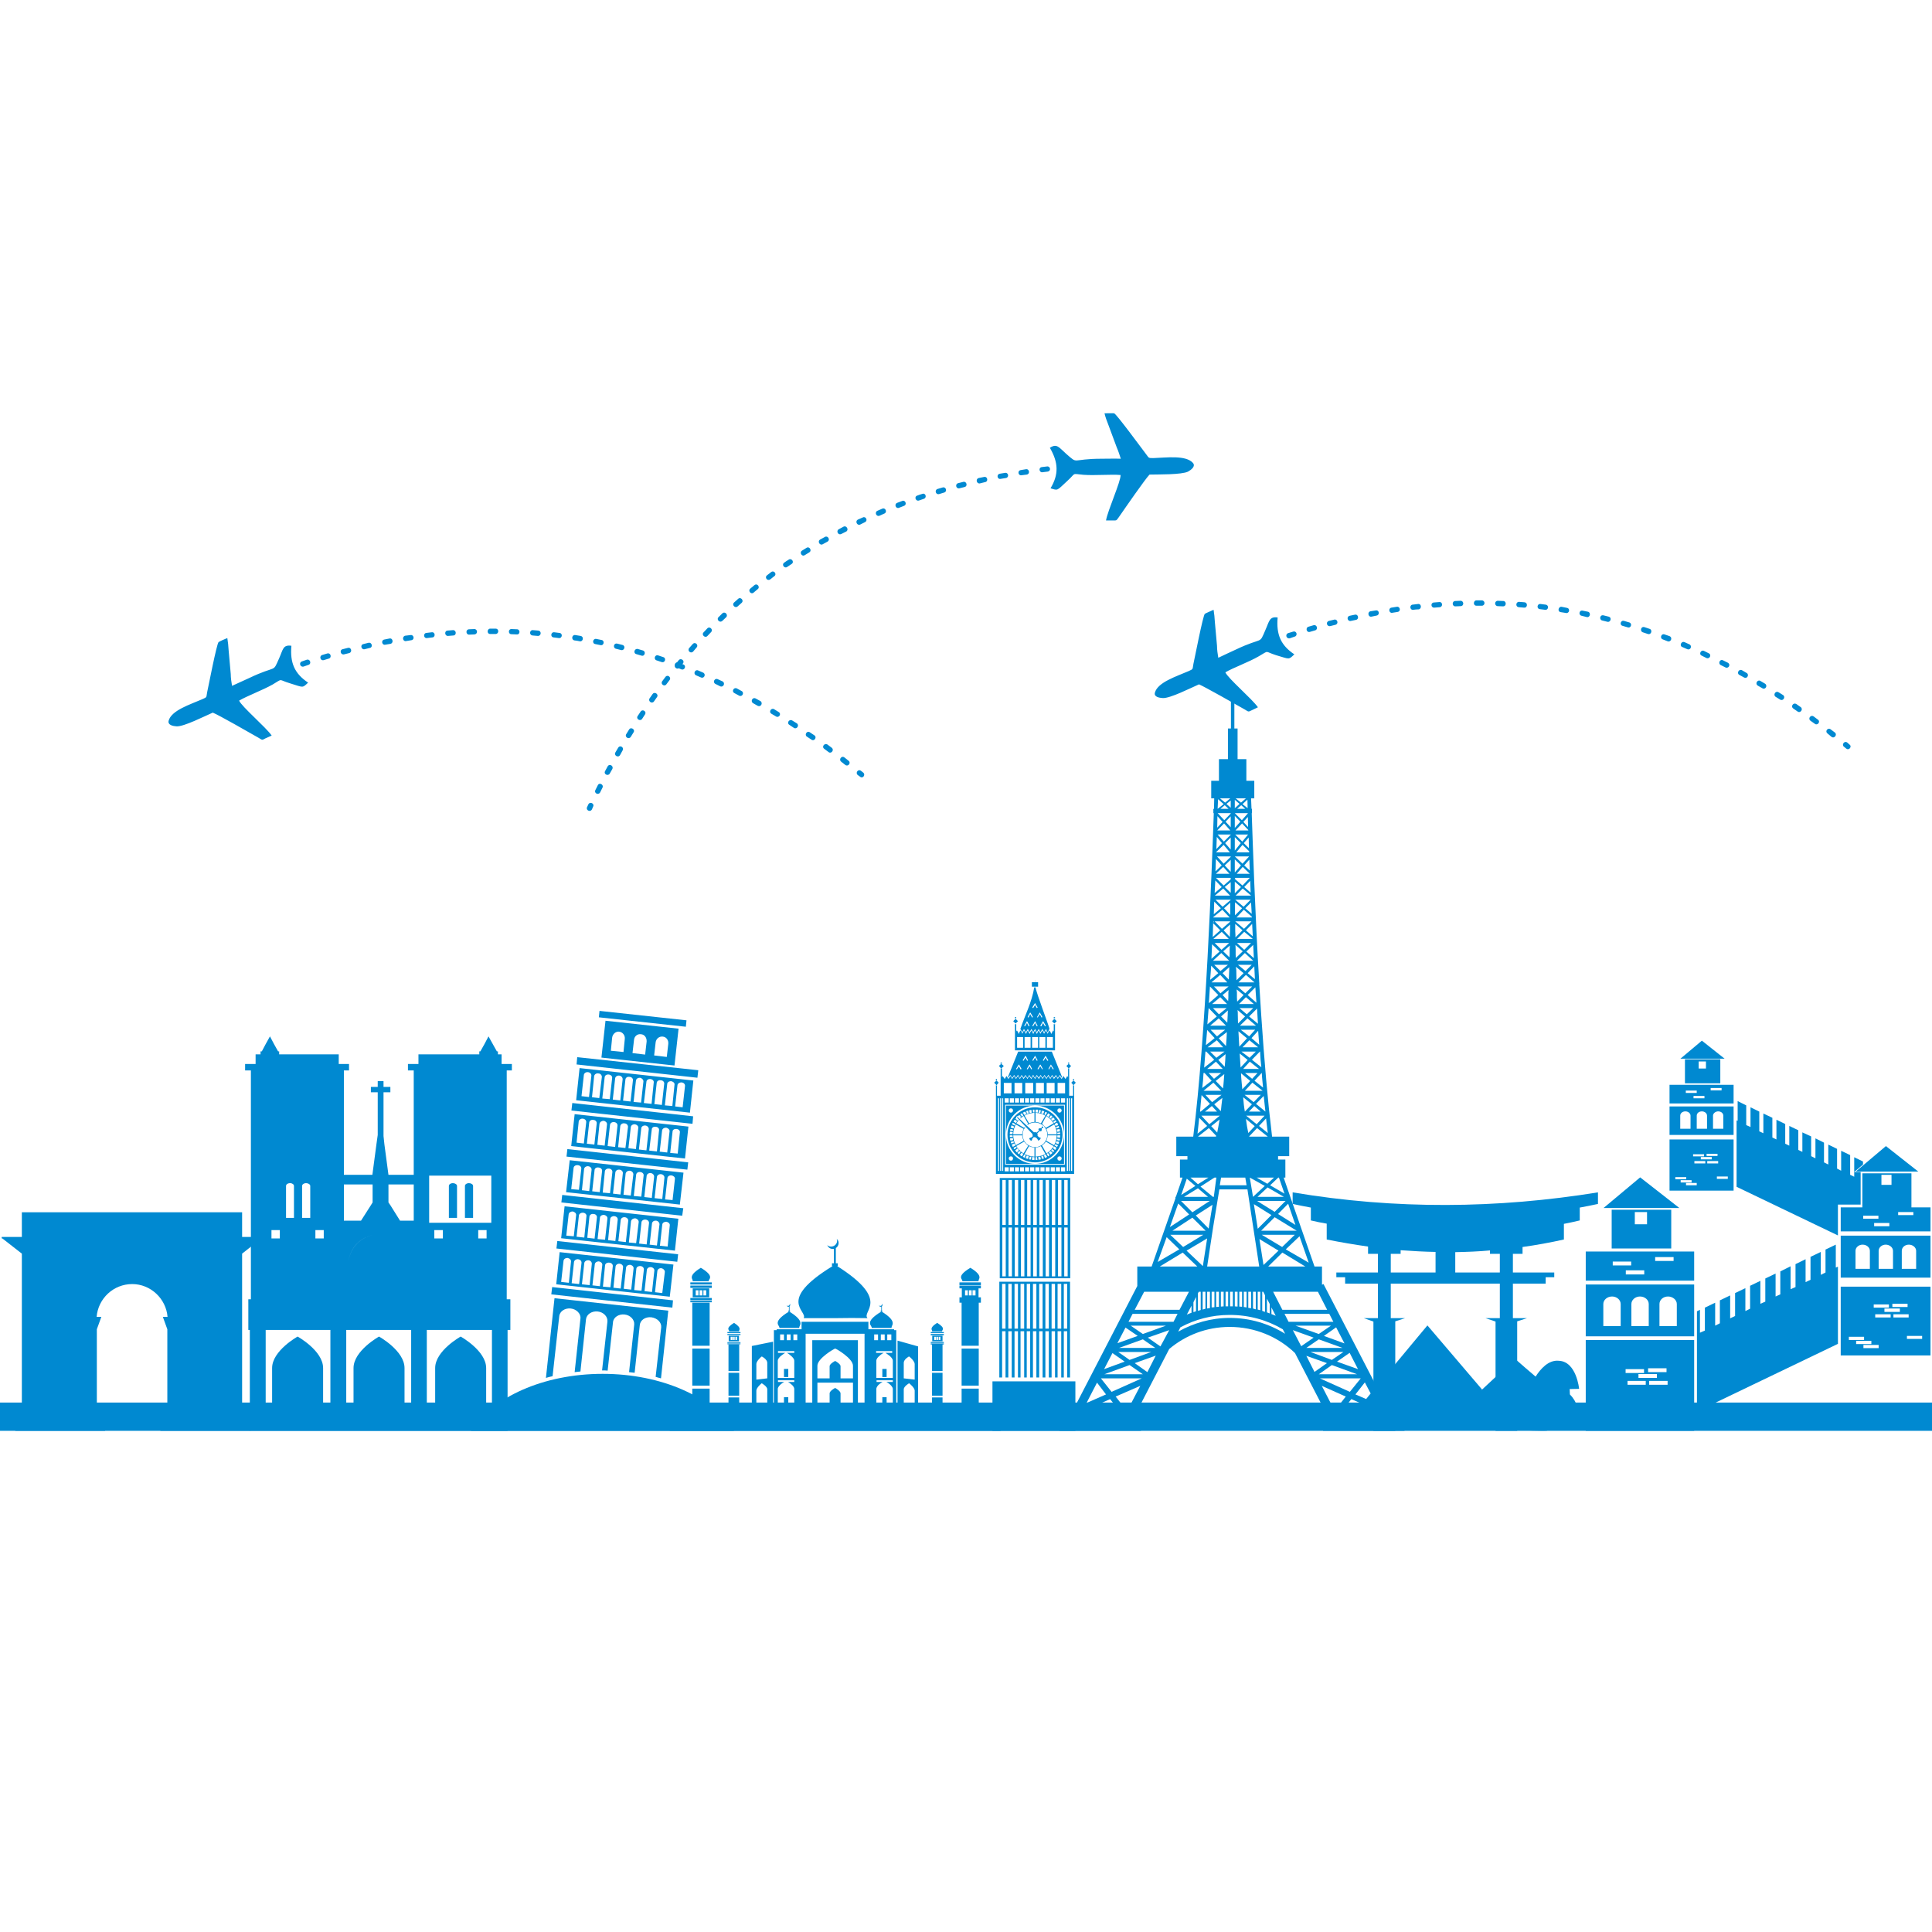 <svg width="800" height="800" viewBox="0 0 800 800" fill="none" xmlns="http://www.w3.org/2000/svg">
<g clip-path="url(#clip0_100_1587)">
<path d="M800 580.769H0V592.477H800V580.769Z" fill="#0089D1"/>
<path fill-rule="evenodd" clip-rule="evenodd" d="M100.254 526.025V528.156V545.458V546.876V549.714V578.195V587.778L103.713 592.477H94.043H79.227H66.363L69.201 587.778H69.289V550.424L67.426 545.279H74.08H71.952H69.378C68.758 537.738 62.37 531.705 54.741 531.705C46.933 531.705 40.633 537.738 40.013 545.279H37.439H35.221H41.964L40.1 550.424V587.778H40.189L43.56 592.477H30.34H16.057H6.297L9.048 587.778V578.195V549.714V546.876V545.458V528.156V526.025V519.905V519.105L0.975 512.806H0.709V512.539V512.185H9.048V506.063V504.38V502.959V501.984H100.254V502.959V504.38V506.063V512.185H108.682V512.364V512.806H108.239L100.254 519.105V519.905V526.025Z" fill="#0089D1"/>
<path fill-rule="evenodd" clip-rule="evenodd" d="M102.828 539.336V549.094V549.894V550.691H103.448V567.015V568.08V574.204V575.267V589.907V591.77V592.477H210.178V591.77V589.907V575.267V574.204V568.08V567.015V550.69H211.333V549.893V549.093V539.335V538.005H209.825V528.866V506.684V505.265V485.392V483.969V443.249H211.953V440.586H207.695V436.594H206.186V435.354H205.743L204.057 432.337L202.283 429.142L200.597 432.337L198.91 435.354H198.466V436.594H173.27V440.586H168.923V443.249H171.318V483.969V485.392V486.457H160.849L159.162 473.767L158.807 470.397V452.298H161.646V450.078H158.807V447.682H156.411V450.078H153.573V452.298H156.411V469.953L155.879 473.766L154.194 486.456H142.394V485.391V483.968V443.248H144.524V440.585H140.264V436.593H115.599V435.353H115.156L113.47 432.336L111.785 429.141L110.011 432.336L108.413 435.353H107.881V436.593H105.839V440.585H101.493V443.248H103.887V483.968V485.391V505.264V506.683V528.865V538.004H102.824V539.336H102.828ZM142.397 490.45H154.286V497.904L153.576 499.054L149.495 505.445H142.397V505.266V490.45ZM160.852 490.45H171.321V505.266V505.445H165.642L161.649 499.054L160.852 497.904V490.45ZM144.261 523.099C144.615 516.711 149.584 511.655 155.883 511.212C149.584 511.654 144.615 516.8 144.261 523.099ZM203.436 506.332H177.707V505.267V486.813H203.436V505.267V506.332ZM194.21 489.919C195.096 489.919 195.895 490.45 195.895 491.069V504.29H192.524V491.069C192.525 490.45 193.234 489.919 194.21 489.919ZM187.556 489.919C188.443 489.919 189.242 490.45 189.242 491.069V504.29H185.871V491.069C185.871 490.45 186.58 489.919 187.556 489.919ZM198.025 512.808H201.485V509.348H198.025V512.808ZM179.837 512.808H183.385V509.348H179.837V512.808ZM126.782 489.919C127.669 489.919 128.467 490.45 128.467 491.069V504.29H125.095V491.069C125.096 490.45 125.807 489.919 126.782 489.919ZM120.127 489.919C121.016 489.919 121.725 490.45 121.725 491.069V504.29H118.442V491.069C118.442 490.45 119.151 489.919 120.127 489.919ZM130.596 512.808H134.058V509.348H130.596V512.808ZM112.408 512.808H115.869V509.348H112.408V512.808ZM203.704 589.907H201.309V566.484C201.309 559.298 190.751 553.442 190.751 553.442C190.751 553.442 180.192 559.298 180.192 566.484V589.907H176.732V575.267V574.204V568.08V567.015V550.69H203.704V567.014V568.079V574.203V575.266V589.907ZM170.255 589.907H167.506V566.484C167.506 559.298 156.947 553.442 156.947 553.442C156.947 553.442 146.389 559.298 146.389 566.484V589.907H143.372V575.267V574.204V568.08V567.015V550.69H170.255V567.014V568.079V574.203V575.266V589.907ZM136.808 589.907H133.791V566.484C133.791 559.298 123.233 553.442 123.233 553.442C123.233 553.442 112.675 559.298 112.675 566.484V589.907H110.014V575.267V574.204V568.08V567.015V550.69H136.807V567.014V568.079V574.203V575.266L136.808 589.907Z" fill="#0089D1"/>
<path fill-rule="evenodd" clip-rule="evenodd" d="M547.854 586.179H549.628L536.231 560.272C529.222 553.529 519.64 549.45 509.172 549.45C499.589 549.45 490.892 552.91 484.15 558.587L469.866 586.18H472.439V592.478H438.726V586.18H443.161L470.929 532.506V524.432H476.874L486.722 496.216V495.595H486.9L489.652 487.61H488.588V480.158H491.693V478.74H487.078V470.665H494.088C499.322 429.677 501.807 359.232 502.606 336.698H502.427V334.924H502.695L502.783 330.576H501.542V323.299H504.737V314.337H508.462V301.651H509.704V290.029H511.125V301.651H512.454V314.337H516.091V323.299H519.375V330.573H518.045L518.222 334.921H518.4V336.695H518.311C518.755 349.383 519.641 377.417 521.417 406.873L521.505 407.139L521.417 407.227C522.48 425.061 523.81 443.25 525.408 458.865C525.85 463.122 526.382 466.938 526.737 470.663H533.836V478.738H529.223V480.156H532.241V487.608H531.531L534.283 495.593L544.307 524.43H547.409V531.971L548.033 531.704L576.245 586.178H581.569V592.476H547.855L547.854 586.179ZM479.36 522.565L488.322 517.331L483.087 512.274L479.36 522.565ZM484.419 508.104L492.402 502.871L487.88 498.346L484.419 508.104ZM489.12 494.798L494.975 491.069L491.428 488.056L489.12 494.798ZM529.576 487.608H529.309L525.938 490.802L531.883 494.262L529.576 487.608ZM533.39 498.435L529.222 502.692L536.407 507.215L533.39 498.435ZM538.094 511.922L532.415 517.331L541.909 522.833L538.094 511.922ZM509.435 330.573L507.305 332.348L505.178 330.573H509.435ZM506.686 332.97L504.201 334.922L504.378 330.928L506.686 332.97ZM505.356 334.921L507.129 333.413L508.727 334.921H505.356ZM507.841 332.881L509.614 331.461V331.55V331.638V332.081V332.17V332.702V332.792V333.413V333.59V334.476L507.841 332.881ZM509.614 336.873L506.951 339.624L504.201 336.696H509.614V336.873ZM506.243 340.332L504.023 342.729L504.112 337.938L506.243 340.332ZM504.023 343.882L506.862 340.953L509.435 343.882H504.023ZM507.483 340.245L509.614 338.027V342.55L507.483 340.245ZM509.614 345.656L506.774 348.495L504.201 345.567H509.614V345.656ZM505.976 349.116L503.67 351.6L503.845 346.543L505.976 349.116ZM503.581 352.844L506.686 349.827L509.259 352.932H503.58V352.844H503.581ZM507.306 349.116L509.615 346.81V351.778L507.306 349.116ZM509.614 354.795L506.686 357.633L503.934 354.617H509.614V354.795ZM505.888 358.344L503.315 360.827V360.296L503.492 355.681L505.888 358.344ZM503.491 361.804L506.508 358.964L509.082 361.804H503.491ZM507.13 358.344L509.614 356.037V361.004L507.13 358.344ZM509.614 364.11L506.686 366.684L503.491 363.49H509.435L509.614 363.578V364.11ZM505.888 367.304L502.96 369.789L503.227 364.555L505.888 367.304ZM503.049 370.852L506.508 367.926L509.348 370.852H503.049ZM507.13 367.304L509.614 365.264V367.393V367.748V368.369V368.636V369.347V369.701L507.13 367.304ZM511.303 363.844L511.567 363.49H517.509L514.495 366.684L511.303 363.933V363.844ZM509.614 372.628L506.243 375.466L503.314 372.539H509.614V372.628ZM505.533 376.088L502.605 378.572L502.782 373.337L505.533 376.088ZM502.427 379.725L506.155 376.708L509.173 379.902H502.428V379.725H502.427ZM506.862 376.088L509.435 373.78V374.313V375.022V375.643V376.531V377.152V378.04V378.749V378.837L506.862 376.088ZM509.348 381.678L505.976 384.605L502.96 381.5H509.348V381.678ZM505.268 385.226L502.163 387.977L502.341 382.298L505.268 385.226ZM502.427 388.775L505.888 385.848L508.816 388.775H502.427ZM506.686 385.226L509.347 382.831V383.363V383.806V385.137V385.669L509.259 387.088V387.531V387.975L506.686 385.226ZM502.605 381.5L502.339 382.298L502.426 381.5H502.605ZM508.993 390.46L505.8 393.3L502.96 390.46H508.993ZM505.001 394.009L501.631 397.026L501.897 390.994L505.001 394.009ZM502.252 397.824L505.712 394.631L508.993 397.824H502.252ZM506.508 393.92L509.26 391.525L509.172 393.033V393.299V395.162V395.339L509.082 396.405L506.508 393.92ZM508.461 399.51L505.357 402.083L502.783 399.51H508.461ZM504.469 402.972L501.096 405.722L501.541 399.865L504.469 402.972ZM501.631 406.785L505.268 403.68L508.197 406.785H501.631ZM506.243 402.972L508.993 400.485V401.641L508.815 405.632L506.243 402.972ZM508.727 408.474L505.356 411.31L502.694 408.474H508.727ZM504.469 412.019L500.564 415.393L501.01 408.474L504.469 412.019ZM501.896 415.746L505.267 412.907L508.106 415.746H501.896ZM506.243 412.019L508.727 409.978V410.335L508.638 410.777V412.552V413.084L508.55 414.502L506.243 412.019ZM507.93 417.43L504.737 420.004L502.253 417.43H507.93ZM503.845 420.892L499.943 424.174L500.475 417.43L503.845 420.892ZM501.096 424.706L504.647 421.69L507.663 424.706H501.096ZM505.622 420.892L508.461 418.41L508.373 419.386V420.094L508.196 423.465L505.622 420.892ZM507.306 426.393L503.935 429.143L501.277 426.393H507.306ZM502.96 429.852L499.322 432.78L499.854 426.479L502.96 429.852ZM500.031 433.667L503.844 430.739L506.507 433.667H500.031ZM504.646 429.941L508.017 427.368C507.929 429.231 507.84 431.27 507.662 433.135L504.646 429.941ZM507.041 435.443L503.67 438.012L501.096 435.443H507.041ZM502.782 438.814L498.613 442.096C498.791 439.965 498.967 437.658 499.145 435.443H499.5L502.782 438.814ZM499.854 442.628L503.491 439.611L506.331 442.628H499.854ZM504.469 438.903L507.484 436.506C507.395 438.282 507.306 440.054 507.13 441.742L504.469 438.903ZM505.622 444.314L502.694 446.709L500.474 444.314H505.622ZM501.719 447.507L497.817 450.523C498.083 448.573 498.26 446.445 498.347 444.314H498.791L501.719 447.507ZM498.347 451.679L502.427 448.308L505.712 451.679H498.347ZM503.402 447.595L506.951 444.76C506.774 446.709 506.686 448.84 506.42 450.701L503.402 447.595ZM505.8 453.364L501.897 456.381L499.146 453.364H505.8ZM501.01 457.089L497.194 460.283H496.926C497.104 458.066 497.281 455.76 497.547 453.453L501.01 457.089ZM498.967 460.283L501.807 457.979L503.935 460.283H498.967ZM502.782 457.267L506.154 454.604C505.887 456.471 505.712 458.423 505.533 460.106L502.782 457.267ZM505.091 461.972L500.741 465.52L497.458 461.972H505.091ZM499.854 466.227L495.862 469.423C496.04 467.292 496.393 465.074 496.572 462.857L499.854 466.227ZM496.04 470.663L500.563 467.114L503.581 470.308V470.398L503.491 470.663H496.04ZM501.541 466.317L505.001 463.565C504.646 465.519 504.378 467.381 504.023 468.979L501.541 466.317ZM511.656 330.573L513.871 332.348L515.913 330.573H511.656ZM514.495 332.97L516.623 334.656L516.534 331.106L514.495 332.97ZM515.647 334.921L513.96 333.413L512.277 334.921H515.647ZM513.251 332.881L511.303 331.194V331.551V331.639V332.082V332.171V332.703V332.793V333.414V333.591V334.656L513.251 332.881ZM511.303 336.696L514.226 339.624L516.712 336.785V336.696H511.303ZM514.85 340.332L516.801 342.461L516.712 338.292L514.85 340.332ZM516.888 343.704L514.319 340.953L511.567 343.882H516.888V343.704ZM513.605 340.245L511.302 337.848V342.818L513.605 340.245ZM511.477 345.567L514.406 348.495L516.8 345.567H511.477ZM515.026 349.116L517.155 351.246L517.065 346.81L515.026 349.116ZM517.243 352.487L514.495 349.827L511.922 352.932H517.243V352.487ZM513.783 349.116L511.303 346.632V352.221L513.783 349.116ZM511.303 354.618L514.495 357.634L517.243 354.618H511.303ZM515.205 358.344L517.509 360.473L517.331 355.948L515.205 358.344ZM517.509 361.804L514.584 358.964L512.099 361.804H517.509ZM513.871 358.344L511.303 355.859V361.272L513.871 358.344ZM515.205 367.304L517.866 369.612L517.685 364.732L515.205 367.304ZM517.956 370.764L514.584 367.927L511.656 370.853H517.956V370.764ZM513.871 367.304L511.303 365.086V367.393V367.748V368.369V368.636V369.347V369.789V369.878L513.871 367.304ZM511.477 372.539L514.938 375.466L517.866 372.539H511.477ZM515.647 376.088L518.309 378.394L518.043 373.691L515.647 376.088ZM518.31 379.548L515.027 376.708L512.01 379.902H518.399L518.31 379.548ZM514.318 376.088L511.389 373.603V374.314V375.023V375.644V376.532V377.153V378.041V378.75V379.016L514.318 376.088ZM511.477 381.5L515.116 384.605L518.22 381.5H511.477ZM515.913 385.226L518.754 387.711L518.486 382.565L515.913 385.226ZM518.754 388.775L515.205 385.848L512.277 388.775H518.754ZM514.495 385.226L511.477 382.565V383.363V383.806V385.137V385.669L511.566 387.088V387.531V388.153L514.495 385.226ZM512.188 390.46L515.206 393.3L518.045 390.46H512.188ZM516.09 394.009L519.197 396.76L518.929 391.26L516.09 394.009ZM518.929 397.824L515.47 394.631L512.188 397.824H518.929ZM514.584 393.92L511.566 391.259L511.656 393.033V393.299V395.162V395.339L511.745 396.671L514.584 393.92ZM512.632 399.51L515.738 402.083L518.31 399.51H512.632ZM516.623 402.972L519.64 405.456L519.374 400.131L516.623 402.972ZM519.462 406.785L515.913 403.68L512.808 406.785H519.462ZM514.938 402.972L511.745 400.309L511.922 401.641L512.01 405.899L514.938 402.972ZM512.453 408.474L515.647 411.31L518.486 408.474H512.453ZM516.623 412.019L520.26 415.215L519.817 408.827L516.623 412.019ZM519.196 415.746L515.913 412.907L513.074 415.746H519.196ZM514.938 412.019L512.098 409.713V410.334L512.187 410.776V412.551V413.083L512.277 414.768L514.938 412.019ZM513.251 417.43L516.268 420.004L518.929 417.43H513.251ZM517.243 420.892L520.883 423.909L520.526 417.608L517.243 420.892ZM520.083 424.706L516.534 421.69L513.427 424.706H520.083ZM515.559 420.892L512.453 418.231L512.542 419.385V420.093L512.632 423.82L515.559 420.892ZM513.783 426.393L517.243 429.143L519.728 426.393H513.783ZM518.221 429.852L521.416 432.602L520.969 426.835L518.221 429.852ZM520.969 433.667L517.331 430.739L514.495 433.667H520.969ZM516.356 429.941L512.807 427.012C512.895 429.231 513.074 431.36 513.162 433.401L516.356 429.941ZM514.049 435.443L517.42 438.012L519.994 435.443H514.049ZM518.398 438.814L522.3 441.921C522.034 439.7 521.858 437.659 521.77 435.443H521.68L518.398 438.814ZM521.326 442.628L517.509 439.611L514.762 442.628H521.326ZM516.623 438.903L513.34 436.24C513.428 438.193 513.606 440.143 513.696 442.01L516.623 438.903ZM515.559 444.314L518.487 446.709L520.704 444.314H515.559ZM519.462 447.507L523.01 450.347C522.834 448.308 522.568 446.355 522.479 444.314H522.391L519.462 447.507ZM522.834 451.679L518.575 448.308L515.469 451.679H522.834ZM517.685 447.595L513.871 444.403C513.96 446.71 514.225 448.93 514.406 451.055L517.685 447.595ZM515.382 453.364L519.108 456.381L522.036 453.364H515.382ZM520.083 457.089L523.985 460.283C523.718 458.155 523.543 455.937 523.276 453.806L520.083 457.089ZM522.035 460.283L519.374 457.979L517.155 460.283H522.035ZM518.398 457.267L514.761 454.34C514.938 456.381 515.115 458.423 515.469 460.283L518.398 457.267ZM516.002 461.972L520.348 465.52L523.631 461.972H516.002ZM521.326 466.227L524.964 469.156C524.787 467.203 524.432 465.164 524.252 463.122L521.326 466.227ZM524.964 470.663L520.526 467.114L517.244 470.574L517.332 470.663H524.964ZM519.55 466.317L515.913 463.3C516.18 465.519 516.534 467.467 516.888 469.155L519.55 466.317ZM490.271 495.594H500.21L496.04 492.046L490.271 495.594ZM500.385 487.608L496.04 490.36L492.934 487.608H500.385ZM497.103 491.338L502.872 487.609H503.67L502.606 495.594H502.253L497.103 491.338ZM524.875 491.691L520.703 495.593H531.618L524.875 491.691ZM520.348 487.608L524.787 490.181L527.535 487.608H520.348ZM523.719 491.068L517.509 487.608L518.842 495.593L523.719 491.068ZM485.481 509.612H499.234L493.731 504.2L485.481 509.612ZM500.918 497.28L493.731 501.984L489.031 497.28H500.918ZM495.153 503.314L502.073 498.879L500.474 508.726L495.153 503.314ZM527.804 504.021L522.214 509.612H536.939L527.804 504.021ZM520.525 497.28L527.803 501.805L532.326 497.28H520.525ZM526.47 503.135L519.197 498.612L520.704 508.105L520.793 508.816L526.47 503.135ZM530.997 518.663L525.14 524.43H540.488L530.997 518.663ZM522.479 511.299L530.91 516.356L536.142 511.299H522.479ZM529.398 517.865L521.504 513.072L523.189 523.807L529.398 517.865ZM480.247 524.431H495.773L489.74 518.664L480.247 524.431ZM498.26 511.299L489.917 516.356L484.596 511.299H498.26ZM491.339 517.865L499.855 512.806L498.083 524.252L491.339 517.865ZM526.47 541.376V544.126C527.091 544.393 527.716 544.658 528.247 544.836L526.47 541.376ZM525.762 543.858V539.956L524.61 537.738V543.416L525.762 543.858ZM523.809 543.237V536.318L523.1 534.899H522.657V542.794L523.809 543.237ZM521.858 542.527V534.899H520.792V542.262L521.858 542.527ZM519.994 542.173V534.899H518.842V541.819L519.994 542.173ZM518.044 541.73V534.899H516.888V541.554L518.044 541.73ZM516.18 541.376V534.899H515.027V541.198L516.18 541.376ZM514.318 541.109V534.899H513.163V541.022L514.318 541.109ZM512.453 541.022V534.899H511.303V540.933L512.453 541.022ZM510.501 540.934V534.899H509.348V540.933L510.501 540.934ZM508.551 540.934V534.899H507.484V540.933L508.551 540.934ZM506.686 540.934V534.899H505.533V541.022L506.686 540.934ZM504.736 541.109V534.899H503.581V541.198L504.736 541.109ZM502.872 541.288V534.899H501.719V541.376L502.872 541.288ZM501.01 541.642V534.899H499.855V541.819L501.01 541.642ZM499.145 541.909V534.899H497.992V542.262L499.145 541.909ZM497.193 542.44V534.899H496.393L496.039 535.52V542.793L497.193 542.44ZM495.243 542.973V537.027L494.176 539.247V543.328L495.243 542.973ZM552.644 584.139L557.256 578.285L547.319 573.847L552.644 584.139ZM558.942 576.331L563.465 570.743H546.521L558.942 576.331ZM565.154 572.428L561.252 577.398L569.678 581.034L565.154 572.428ZM559.563 579.348L554.153 586.179H572.252L571.454 584.582L559.563 579.348ZM544.306 568.079L549.45 564.444L540.935 561.426L544.306 568.079ZM551.491 563.11L556.281 559.829H542.619L551.491 563.11ZM558.854 560.183L553.619 563.822L562.314 566.927L558.854 560.183ZM551.491 565.241L546.079 569.055H561.96L551.491 565.241ZM540.935 558.143H555.926L546.079 554.594L540.935 558.143ZM538.804 557.436L543.948 553.884L535.344 550.781L538.804 557.436ZM546.079 552.377L551.137 548.917H536.407L546.079 552.377ZM553.264 549.625L548.21 553.174L556.725 556.281L553.264 549.625ZM533.568 547.318H552.112L550.423 544.035H531.883L533.568 547.318ZM466.674 584.317L461.972 578.284L472.175 573.846L466.674 584.317ZM460.284 576.331L455.849 570.743H472.794L460.284 576.331ZM454.251 572.518L457.978 577.398L449.903 580.947L454.251 572.518ZM459.665 579.348L465.166 586.179H447.242L448.04 584.496L459.665 579.348ZM475.103 568.169L469.867 564.444L478.563 561.338L475.103 568.169ZM467.736 563.11L463.035 559.829H476.699L467.736 563.11ZM460.64 560.272L465.699 563.822L457.182 566.927L460.64 560.272ZM467.736 565.241L473.237 569.055H457.267L467.736 565.241ZM478.386 558.143H463.389L473.238 554.594L478.386 558.143ZM549.538 542.351H530.997L527.181 534.899H545.725L549.538 542.351ZM480.512 557.524L475.281 553.883L484.151 550.78L480.512 557.524ZM473.237 552.377L468.182 548.917H482.82L473.237 552.377ZM466.053 549.714L471.109 553.174L462.682 556.192L466.053 549.714ZM485.926 547.318H467.294L468.98 544.035H487.611L485.926 547.318ZM488.411 542.351H469.866L473.769 534.899H492.313L488.411 542.351ZM504.913 492.491H516.534L521.416 524.43H499.854L502.339 508.104L504.913 492.491ZM516.18 490.803H505.091L505.622 487.609H515.647L516.18 490.803ZM493.377 543.591V540.664L491.429 544.393C492.048 544.035 492.669 543.858 493.377 543.591ZM532.149 552.288L531.175 550.424C524.697 546.609 517.242 544.483 509.171 544.483C501.806 544.483 494.799 546.343 488.765 549.626L487.878 551.403C494.175 547.853 501.451 545.722 509.171 545.722C517.685 545.722 525.407 548.118 532.149 552.288Z" fill="#0089D1"/>
<path fill-rule="evenodd" clip-rule="evenodd" d="M346.102 516.799V523.098H346.9V524.253H346.634C369.256 538.538 356.57 542.973 359.231 545.812C354.885 545.722 350.537 545.722 346.102 545.812H332.792C334.478 542.706 321.349 538.625 344.77 524.253H344.503V523.098H345.303V517.154C345.126 517.154 344.949 517.154 344.77 517.154C343.794 517.154 342.908 516.533 342.552 515.557C342.996 516.002 343.529 516.178 344.15 516.178C345.48 516.178 346.634 515.114 346.634 513.782C346.634 513.514 346.545 513.161 346.457 512.985C346.988 513.427 347.254 514.047 347.254 514.671C347.254 515.557 346.81 516.355 346.102 516.799ZM301.918 551.312C302.183 550.781 300.055 550.157 303.957 547.763C307.684 550.157 305.644 550.87 306.087 551.312C304.667 551.312 303.338 551.312 301.918 551.312ZM301.741 555.393H305.998V553.084H301.741V555.393ZM302.539 554.862H303.338V553.528H302.539V554.862ZM304.49 554.862H305.2V553.528H304.49V554.862ZM303.515 554.862H304.224V553.528H303.515V554.862ZM301.207 552.82H306.621V552.377H301.207V552.82ZM301.207 552.023H306.621V551.578H301.207V552.023ZM301.207 556.101H306.621V555.747H301.207V556.101ZM301.207 556.634H306.621V556.28H301.207V556.634ZM301.652 556.723H306.087V567.726H301.652V556.723ZM306.087 568.437V577.93H301.652V568.437H306.087ZM306.087 578.638V584.496H311.321V557.347L320.105 555.571V584.497H320.459V550.782H321.614V550.425H331.906V547.319H359.587V549.893V550.424H370.232V550.781H371.12V584.496H371.652V555.126L380.169 557.524V584.496H385.936V578.638H390.283V584.496H398.179V575.002H405.278V584.496H414.325V586.889H277.342V584.496H286.658V575.002H293.844V584.496H301.652V578.638H306.087ZM293.489 530.549C293.045 529.753 296.506 528.778 290.206 524.964C284.085 528.688 287.456 529.841 286.746 530.549C288.964 530.549 291.271 530.549 293.489 530.549ZM293.668 537.204H286.835V533.476H293.668V537.204ZM292.424 536.407H291.271V534.278H292.424V536.407ZM289.23 536.407H288.077V534.278H289.23V536.407ZM290.828 536.407H289.674V534.278H290.828V536.407ZM294.73 533.301H285.859V532.326H294.73V533.301ZM294.73 531.883H285.859V530.997H294.73V531.883ZM294.73 538.359H285.859V537.473H294.73V538.359ZM294.73 539.246H285.859V538.625H294.73V539.246ZM414.325 592.476H277.342V587.688H414.325V592.476ZM293.845 539.424H286.659V557.255H293.845V539.424ZM398.447 530.549C398.978 529.753 395.43 528.778 401.818 524.964C407.937 528.688 404.567 529.841 405.278 530.549C402.972 530.549 400.752 530.549 398.447 530.549ZM405.19 537.204V533.476H406.166V532.326H397.292V533.476H398.269V537.204H397.292V538.27V538.359V539.423H398.179V557.254H405.278V539.423H406.166V538.359V538.27V537.204H405.19ZM399.6 536.407H400.752V534.278H399.6V536.407ZM402.706 536.407H403.946V534.278H402.706V536.407ZM401.195 536.407H402.351V534.278H401.195V536.407ZM397.292 532.147H406.166V530.997H397.292V532.147ZM405.278 558.411V573.757H398.179V558.411H405.278ZM333.592 584.496H357.99V552.288H333.592V584.496ZM390.107 551.312C389.841 550.781 391.969 550.157 388.067 547.763C384.251 550.157 386.38 550.87 385.938 551.312C387.355 551.312 388.686 551.312 390.107 551.312ZM390.284 555.393H386.026V553.084H390.284V555.393ZM389.396 554.862H388.686V553.528H389.396V554.862ZM387.533 554.862H386.825V553.528H387.533V554.862ZM388.421 554.862H387.711V553.528H388.421V554.862ZM390.815 552.909H385.405V552.377H390.815V552.909ZM390.815 552.023H385.405V551.578H390.815V552.023ZM390.815 556.101H385.405V555.659H390.815V556.101ZM390.815 556.723H390.284V567.726H385.937V556.723H385.405V556.281H390.815V556.723ZM385.937 568.437V577.93H390.284V568.437H385.937ZM286.659 558.411V573.757H293.845V558.411H286.659ZM317.71 575.267V581.832L313.187 581.921V575.799C313.187 574.646 315.315 572.782 315.404 572.782C315.492 572.782 317.71 574.114 317.71 575.267ZM317.71 564.266V570.743L313.187 571.275V564.797C313.187 563.553 315.315 561.692 315.404 561.692C315.492 561.603 317.71 562.934 317.71 564.266ZM374.225 575.267V581.832L378.75 581.921V575.799C378.75 574.646 376.533 572.782 376.445 572.782C376.355 572.782 374.225 574.114 374.225 575.267ZM374.225 564.266V570.743L378.75 571.275V564.797C378.75 563.553 376.533 561.692 376.445 561.692C376.355 561.603 374.225 562.934 374.225 564.266ZM360.916 549.893C361.451 548.917 357.19 547.764 364.999 543.06H364.911H364.645V542.706H364.911V541.109C364.823 541.109 364.733 541.109 364.645 541.109C364.378 541.109 364.023 540.843 363.934 540.575C364.023 540.664 364.289 540.753 364.469 540.753C364.911 540.753 365.265 540.399 365.265 540.042C365.265 539.956 365.265 539.867 365.178 539.778C365.355 539.867 365.443 540.042 365.443 540.309C365.443 540.575 365.355 540.752 365.178 540.933V542.705H365.355V543.059H365.178H365C372.452 547.587 368.549 549.005 369.258 549.892L360.916 549.893ZM348.053 565.684V570.743H353.2V565.508C353.2 562.492 346.191 558.411 345.835 558.411C345.48 558.411 338.471 562.492 338.471 565.508V570.743H343.529V565.684C343.529 564.797 345.658 563.553 345.835 563.553C345.922 563.554 348.053 564.798 348.053 565.684ZM348.053 576.95V581.921H343.528V576.95C343.528 575.974 345.657 574.735 345.834 574.735C345.922 574.735 348.053 575.975 348.053 576.95ZM353.2 572.518H338.471V581.921H336.343V554.951H355.24V581.921H353.2V572.518ZM324.631 566.837H326.406V570.208H324.631V566.837ZM324.631 578.548H326.406V581.921H324.631V578.548ZM365.353 578.548H367.127V581.921H365.353V578.548ZM365.353 566.837H367.127V570.208H365.353V566.837ZM323.034 552.553H324.631V554.951H323.034V552.553ZM367.394 552.553H369.079V554.951H367.394V552.553ZM364.732 552.553H366.329V554.951H364.732V552.553ZM361.981 552.553H363.579V554.951H361.981V552.553ZM328.534 552.553H330.132V554.951H328.534V552.553ZM325.784 552.553H327.381V554.951H325.784V552.553ZM362.959 572.25H365.441C364.91 572.518 364.377 572.96 364.111 573.136C363.579 573.579 362.87 574.381 362.87 575.178V582.276H369.702V575.178C369.702 574.381 368.903 573.579 368.37 573.136C368.193 572.96 367.571 572.518 367.039 572.25H369.702V571.542H362.959V572.25ZM322.146 560.183H325.163C324.631 560.451 323.655 561.249 323.389 561.427C322.855 561.871 322.057 562.667 322.057 563.467V570.563H328.889V563.467C328.889 562.667 328.091 561.871 327.558 561.427C327.292 561.16 326.406 560.45 325.784 560.183H328.89V559.475H322.147V560.183H322.146ZM322.146 572.25H324.719C324.186 572.518 323.566 572.96 323.389 573.136C322.855 573.579 322.057 574.381 322.057 575.178V582.276H328.889V575.178C328.889 574.381 328.18 573.579 327.558 573.136C327.381 572.96 326.849 572.518 326.317 572.25H328.89V571.542H322.147V572.25H322.146ZM362.781 560.183H365.975C365.353 560.451 364.377 561.16 364.199 561.427C363.579 561.871 362.87 562.667 362.87 563.467V570.563H369.702V563.467C369.702 562.667 368.903 561.871 368.37 561.427C368.104 561.249 367.128 560.45 366.596 560.183H369.435V559.475H362.781V560.183ZM326.936 539.778C327.115 539.867 327.203 540.042 327.203 540.309C327.203 540.575 327.115 540.752 326.936 540.933V542.705H327.203V543.059H326.936H326.759H326.671H326.405V542.705H326.671V541.108C326.582 541.108 326.493 541.108 326.405 541.108C326.138 541.108 325.872 540.842 325.694 540.574C325.873 540.663 326.049 540.752 326.227 540.752C326.671 540.752 327.025 540.398 327.025 540.041C327.026 539.956 327.026 539.867 326.936 539.778ZM326.76 543.059C334.212 547.587 330.398 549.005 331.018 549.892H322.678C323.3 548.917 318.952 547.764 326.76 543.059Z" fill="#0089D1"/>
<path fill-rule="evenodd" clip-rule="evenodd" d="M444.314 453.72H442.72V446.8V442.364L442.541 442.54L442.274 442.364V446L441.92 445.557L441.566 446.179L441.21 446.8L440.767 446.179L440.412 445.557L439.97 446.179L439.615 446.8L439.173 446.179L438.818 445.557L438.375 446.179L438.018 446.8L437.664 446.179L437.22 445.557L436.865 446.179L436.423 446.8L436.069 446.179L435.626 445.557L435.273 446.179L434.916 446.8L434.47 446.179L434.116 445.557L433.674 446.179L433.319 446.8L432.875 446.179L432.523 445.557L432.079 446.179L431.725 446.8L431.366 446.179L430.924 445.557L430.57 446.179L430.128 446.8L429.774 446.179L429.33 445.557L428.976 446.179L428.622 446.8L428.176 446.179L427.821 445.557L427.379 446.179L427.025 446.8L426.582 446.179L426.229 445.557L425.784 446.179L425.43 446.8L425.076 446.179L424.631 445.557L424.277 446.179L423.834 446.8L423.48 446.179L423.036 445.557L422.683 446.179L422.328 446.8L421.886 446.179L421.532 445.557L421.086 446.179L420.731 446.8L420.288 446.179L419.933 445.557L419.491 446.179L419.136 446.8L418.783 446.179L418.339 445.557L417.982 446.179L417.539 446.8L417.185 446.179L416.741 445.557L416.386 446.179L416.033 446.8L415.59 446.179L415.237 445.557L414.878 446.089V442.364L414.613 442.54L414.345 442.364V446.8V453.72H412.839V449.285L412.663 449.55L412.396 449.285V453.72V486.102H444.777V453.72V449.285L444.51 449.55L444.332 449.285V453.72H444.314ZM445.292 592.477H410.955V571.986H445.292V592.477ZM441.92 570.388V551.225H440.5V570.388H439.435V551.225H437.926V570.388H436.862V551.225H435.444V570.388H434.29V551.225H432.87V570.388H431.72V551.225H430.298V570.388H429.146V551.225H427.725V570.388H426.573V551.225H425.154V570.388H424.089V551.225H422.581V570.388H421.517V551.225H420.096V570.388H418.942V551.225H417.522V570.388H416.369V551.225H414.951V570.388H413.797V530.729H443.075V570.388H441.92ZM440.5 550.158H441.92V531.617H440.5V550.158ZM414.949 550.158H416.367V531.617H414.949V550.158ZM417.521 550.158H418.941V531.617H417.521V550.158ZM420.095 550.158H421.516V531.617H420.095V550.158ZM422.579 550.158H424.087V531.617H422.579V550.158ZM425.152 550.158H426.571V531.617H425.152V550.158ZM427.724 550.158H429.145V531.617H427.724V550.158ZM430.297 550.158H431.719V531.617H430.297V550.158ZM432.869 550.158H434.289V531.617H432.869V550.158ZM435.443 550.158H436.861V531.617H435.443V550.158ZM437.926 550.158H439.435V531.617H437.926V550.158ZM415.659 441.39L414.593 440.499L413.618 441.39L414.593 442.454L415.659 441.39ZM443.516 441.39L442.541 440.499L441.565 441.39L442.541 442.454L443.516 441.39ZM445.47 448.309L444.491 447.421L443.605 448.309L444.491 449.373L445.47 448.309ZM413.528 448.309L412.643 447.421L411.667 448.309L412.643 449.373L413.528 448.309ZM414.325 440.588V439.967H414.857V440.588L414.592 440.322L414.325 440.588ZM442.274 440.588V439.967H442.719V440.588L442.54 440.322L442.274 440.588ZM412.377 447.508V446.8H412.819V447.421L412.643 447.242L412.377 447.508ZM444.314 447.421V446.8H444.758V447.508L444.491 447.242L444.314 447.421ZM421.603 435.444L417.343 446L417.432 446.089L417.521 446.267L418.322 445.114L418.941 446.09L419.12 446.268L419.298 446.09L419.917 445.114L420.716 446.356L420.892 446.089L421.517 445.027L422.048 446.089L422.314 446.356L423.023 445.114L423.732 446.09L423.822 446.268L423.999 446.09L424.62 445.114L425.244 446.09L425.42 446.268L425.599 446.09L426.22 445.114L426.839 446.09L427.017 446.357L427.193 446.09L427.813 445.028L428.349 446.09L428.615 446.357L428.705 446.09L429.324 445.114L430.034 446.09L430.123 446.268L430.92 445.115L431.544 446.091L431.722 446.269L431.899 446.091L432.52 445.115L433.317 446.357L433.494 446.09L434.115 445.028L434.735 446.09L434.916 446.357L435.625 445.115L436.335 446.091L436.423 446.269L437.221 445.116L437.841 446.092L438.02 446.27L438.2 446.092L438.82 445.116L439.618 446.269L439.707 446.091L439.796 446.002L435.537 435.446H421.603V435.444ZM423.021 442.629L422.136 441.119L421.869 440.765L420.714 442.628L421.069 442.806L421.87 441.477L422.579 442.806L423.021 442.629ZM429.678 439.08L428.79 437.481L428.612 437.127L427.457 439.079L427.81 439.258L428.612 437.924L429.321 439.258L429.678 439.08ZM434.111 439.08L433.136 437.481L432.958 437.127L431.806 439.079L432.161 439.258L432.958 437.924L433.668 439.258L434.111 439.08ZM436.331 442.629L435.355 441.119L435.178 440.765L434.111 442.628L434.377 442.806L435.179 441.477L435.975 442.806L436.331 442.629ZM431.807 442.629L431.007 441.119L430.74 440.765L429.588 442.628L429.942 442.806L430.741 441.477L431.542 442.806L431.807 442.629ZM427.368 442.629L426.571 441.119L426.305 440.765L425.152 442.628L425.507 442.806L426.306 441.477L427.015 442.806L427.368 442.629ZM425.685 439.08L424.883 437.481L424.617 437.127L423.465 439.079L423.819 439.258L424.617 437.924L425.329 439.258L425.685 439.08ZM418.852 448.397H415.659V452.744H418.852V448.397ZM441.031 448.397H437.926V452.744H441.031V448.397ZM436.685 448.397H433.401V452.744H436.685V448.397ZM432.251 448.397H428.967V452.744H432.251V448.397ZM427.81 448.397H424.529V452.744H427.81V448.397ZM423.288 448.397H420.095V452.744H423.288V448.397ZM429.852 408.56H427.28V406.697H429.852V408.56ZM421.516 422.846L420.537 421.87L419.561 422.846L420.537 423.821L421.516 422.846ZM437.571 422.846L436.596 421.87L435.62 422.846L436.596 423.821L437.571 422.846ZM436.064 426.659L435.71 427.369L435.355 428.079H435.268L434.999 427.369L434.555 426.659L434.111 427.369L433.844 428.079L433.49 427.369L433.048 426.659L432.694 427.369L432.34 428.079L431.985 427.369L431.631 426.659L431.184 427.369L430.83 428.079L430.476 427.369L430.122 426.659L429.68 427.369L429.412 428.079H429.323L428.969 427.369L428.615 426.659L428.169 427.369L427.903 428.079H427.813L427.46 427.369L427.105 426.659L426.663 427.369L426.395 428.079H426.308L425.953 427.369L425.599 426.659L425.155 427.369L424.887 428.079H424.802L424.444 427.369L424.001 426.659L423.646 427.369L423.292 428.079L423.025 427.369L422.583 426.659L422.141 427.369L421.874 428.079H421.786L421.519 427.369L421.073 426.659L420.807 427.101V423.996L420.54 424.175L420.274 423.996V428.079V434.912H436.864V428.079V423.996L436.599 424.175L436.333 423.996V427.101L436.064 426.659ZM428.612 405.633C428.612 405.9 428.523 406.165 428.523 406.433H428.612C428.612 406.165 428.612 405.899 428.612 405.633ZM428.259 408.828C427.281 414.95 424.441 420.36 422.49 426.127V426.038L423.2 427.28L423.288 427.456L423.997 426.038L424.706 427.28L424.799 427.456L424.884 427.28L425.597 426.038L426.306 427.456L426.393 427.28L427.103 426.038L427.811 427.456L427.901 427.28L428.613 426.038L429.234 427.28L429.322 427.456L429.411 427.28L430.121 426.038L430.829 427.456L430.918 427.28L431.631 426.038L432.34 427.456L432.428 427.28L433.138 426.038L433.67 427.28L433.846 427.456L433.935 427.28L434.557 426.038C434.733 425.772 429.146 411.31 428.791 408.828H428.259ZM429.678 417.166L428.79 415.747L428.612 415.305L427.457 417.166L427.81 417.431L428.612 416.102L429.321 417.431L429.678 417.166ZM426.306 424.798L425.507 423.199L425.242 422.846L424.087 424.798L424.441 424.977L425.243 423.554L425.951 424.977L426.306 424.798ZM429.678 424.798L428.79 423.199L428.612 422.846L427.457 424.798L427.81 424.977L428.612 423.554L429.321 424.977L429.678 424.798ZM433.048 424.798L432.162 423.199L431.895 422.846L430.74 424.798L431.182 424.977L431.895 423.554L432.693 424.977L433.048 424.798ZM427.724 421.157L426.837 419.56L426.571 419.207L425.507 421.157L425.861 421.336L426.571 419.918L427.368 421.336L427.724 421.157ZM431.63 421.157L430.74 419.56L430.562 419.207L429.41 421.157L429.678 421.336L430.563 419.918L431.272 421.336L431.63 421.157ZM420.271 421.781V421.157H420.803V421.781L420.536 421.516L420.271 421.781ZM436.331 421.781V421.157H436.861V421.781L436.596 421.516L436.331 421.781ZM423.643 429.411H421.158V433.847H423.643V429.411ZM435.975 429.411H433.491V433.847H435.975V429.411ZM432.869 429.411H430.385V433.847H432.869V429.411ZM429.852 429.411H427.368V433.847H429.852V429.411ZM426.748 429.411H424.264V433.847H426.748V429.411ZM440.678 528.513H442.099V508.285H440.678V528.513ZM415.038 528.513H416.456V508.285H415.038V528.513ZM417.609 528.513H419.03V508.285H417.609V528.513ZM420.184 528.513H421.604V508.285H420.184V528.513ZM422.757 528.513H424.175V508.285H422.757V528.513ZM425.33 528.513H426.748V508.285H425.33V528.513ZM427.81 528.513H429.321V508.285H427.81V528.513ZM430.385 528.513H431.807V508.285H430.385V528.513ZM432.959 528.513H434.377V508.285H432.959V528.513ZM435.532 528.513H436.95V508.285H435.532V528.513ZM438.105 528.513H439.524V508.285H438.105V528.513ZM440.678 507.217H442.099V488.587H440.678V507.217ZM415.038 507.217H416.456V488.587H415.038V507.217ZM417.609 507.217H419.03V488.587H417.609V507.217ZM420.184 507.217H421.604V488.587H420.184V507.217ZM422.757 507.217H424.175V488.587H422.757V507.217ZM425.33 507.217H426.748V488.587H425.33V507.217ZM427.81 507.217H429.321V488.587H427.81V507.217ZM430.385 507.217H431.807V488.587H430.385V507.217ZM432.959 507.217H434.377V488.587H432.959V507.217ZM435.532 507.217H436.95V488.587H435.532V507.217ZM438.105 507.217H439.524V488.587H438.105V507.217ZM443.162 487.79H413.973V529.31H443.162V487.79ZM417.697 483.353H416.013V485.041H417.697V483.353ZM441.031 483.353H439.347V485.041H441.031V483.353ZM438.903 483.353H437.217V485.041H438.903V483.353ZM436.773 483.353H435.089V485.041H436.773V483.353ZM434.644 483.353H432.959V485.041H434.644V483.353ZM432.517 483.353H430.828V485.041H432.517V483.353ZM430.385 483.353H428.702V485.041H430.385V483.353ZM428.259 483.353H426.571V485.041H428.259V483.353ZM426.128 483.353H424.44V485.041H426.128V483.353ZM423.997 483.353H422.4V485.041H423.997V483.353ZM421.958 483.353H420.271V485.041H421.958V483.353ZM419.828 483.353H418.142V485.041H419.828V483.353ZM428.612 470.929C428.435 470.929 428.258 470.843 428.081 470.843L427.457 471.466C427.368 471.82 427.368 472.085 427.19 472.263C427.102 472.352 426.925 472.352 426.748 472.263C426.571 471.998 426.571 471.998 426.306 471.731C426.128 471.642 426.128 471.466 426.306 471.289C426.482 471.108 426.748 471.019 427.015 471.019L427.724 470.401C427.547 470.311 427.547 470.045 427.547 469.869C427.547 469.78 427.547 469.69 427.547 469.601L421.157 462.77C421.157 462.77 421.157 462.681 421.157 462.593H421.335C421.335 462.506 421.424 462.506 421.424 462.593L428.166 468.893C428.259 468.805 428.436 468.805 428.612 468.805C428.79 468.805 429.056 468.893 429.233 468.982L430.297 468.007C430.208 468.007 430.12 467.918 430.12 467.826C429.941 467.737 429.941 467.47 430.12 467.384C430.297 467.205 430.74 467.116 431.183 467.116L431.36 466.94V466.495H431.984V467.027H431.63L431.36 467.295C431.36 467.737 431.36 468.183 431.183 468.36C431.007 468.45 430.741 468.45 430.653 468.36C430.563 468.271 430.563 468.271 430.563 468.271L429.499 469.335C429.588 469.511 429.678 469.689 429.678 469.867C429.678 470.043 429.588 470.133 429.588 470.221C429.853 470.664 430.385 471.018 430.917 471.197C430.917 471.197 431.007 471.197 431.007 471.289C431.007 471.378 431.007 471.467 430.917 471.467C430.74 471.467 430.74 471.554 430.74 471.643C430.652 471.643 430.652 471.732 430.652 471.821C430.652 471.911 430.562 472 430.562 472C430.384 472 430.296 472 430.296 472.087C430.207 472.087 430.119 472.176 430.119 472.265H430.03C429.94 472.354 429.94 472.265 429.851 472.265C429.676 471.644 429.32 471.29 428.789 470.931C428.79 470.929 428.702 470.929 428.612 470.929ZM428.347 460.638C428.166 460.638 427.901 460.638 427.724 460.638L427.636 459.488H427.547C427.811 459.488 428.081 459.488 428.347 459.488V460.638ZM427.19 460.728C426.925 460.817 426.66 460.817 426.392 460.906L426.127 459.754C426.392 459.664 426.747 459.575 427.102 459.575L427.19 460.728ZM425.95 460.992C425.772 461.082 425.596 461.171 425.33 461.171L424.884 460.107C425.152 460.017 425.418 459.93 425.686 459.842L425.95 460.992ZM424.976 461.351C424.706 461.53 424.441 461.617 424.175 461.706L423.555 460.728C423.821 460.55 424.175 460.374 424.53 460.285L424.976 461.351ZM423.73 461.973C423.554 462.148 423.376 462.238 423.2 462.327L422.49 461.351C422.757 461.263 422.933 461.082 423.2 460.906L423.73 461.973ZM422.846 462.592C422.668 462.769 422.579 462.859 422.401 462.947L422.58 463.123C422.669 463.034 422.847 462.858 422.934 462.769H423.022L423.112 462.68C423.377 462.505 423.555 462.327 423.821 462.148H423.909L425.773 465.432C425.597 465.521 425.419 465.608 425.331 465.698L425.508 465.876C426.307 465.166 427.369 464.811 428.613 464.811C429.853 464.811 431.096 465.344 431.984 466.14H432.339C432.072 465.875 431.807 465.608 431.449 465.432L433.224 462.148H433.313C433.668 462.416 433.933 462.592 434.289 462.859L434.377 462.948C434.556 463.124 434.731 463.302 435 463.477C435.179 463.745 435.443 464.01 435.711 464.277V464.366L435.799 464.453C435.975 464.723 436.153 464.9 436.241 465.166L433.048 467.027C432.869 466.762 432.605 466.408 432.427 466.14V466.583C433.137 467.383 433.669 468.625 433.669 469.867C433.669 471.288 433.048 472.527 432.162 473.503C431.183 474.391 429.941 475.015 428.612 475.015C427.19 475.015 425.95 474.391 424.975 473.503C423.997 472.527 423.465 471.288 423.465 469.867C423.465 468.714 423.819 467.647 424.529 466.849L424.35 466.672C424.263 466.761 424.174 466.939 424.086 467.025L420.89 465.164C421.069 464.809 421.334 464.451 421.603 464.186V464.096C421.692 464.096 421.692 464.008 421.782 463.921L421.603 463.742C421.515 463.832 421.515 463.921 421.423 464.008L420.447 463.211C420.626 463.121 420.714 463.032 420.802 462.857V462.767C420.802 462.767 420.802 462.678 420.802 462.59V462.413L421.068 462.324C421.156 462.145 421.334 462.145 421.514 462.145C421.691 461.97 421.868 461.881 422.135 461.703L422.846 462.592ZM421.335 464.188H421.247L420.448 463.477L421.335 464.098V464.188ZM421.157 464.365C420.98 464.546 420.803 464.81 420.715 465.076L420.184 464.722L419.652 464.452C419.829 464.187 420.006 463.834 420.184 463.655H420.272L421.157 464.365ZM420.448 465.432C420.359 465.608 420.271 465.786 420.183 466.052L419.03 465.521C419.119 465.344 419.297 465.077 419.384 464.9L420.448 465.432ZM419.916 466.494C419.828 466.762 419.739 467.026 419.651 467.294L418.586 466.94H418.497C418.586 466.583 418.765 466.319 418.851 465.965L419.916 466.494ZM419.561 467.736C419.473 467.917 419.473 468.093 419.384 468.359L418.233 468.181C418.321 467.916 418.321 467.647 418.41 467.382V467.468L419.561 467.736ZM419.385 468.538L418.321 468.449V468.359L419.385 468.538ZM419.385 468.804C419.297 469.068 419.297 469.335 419.297 469.6H418.143C418.143 469.246 418.143 468.981 418.234 468.625L419.385 468.804ZM419.297 470.133C419.297 470.31 419.297 470.575 419.385 470.754L418.143 470.843C418.143 470.575 418.143 470.4 418.143 470.133H419.297ZM419.385 471.196C419.474 471.466 419.474 471.819 419.562 472.085L418.411 472.352C418.322 471.998 418.234 471.731 418.234 471.377L419.385 471.196ZM419.651 472.527C419.739 472.706 419.828 472.884 419.916 473.059L418.766 473.502V473.592C418.677 473.326 418.587 473.059 418.498 472.794H418.587L419.651 472.527ZM420.006 473.327L419.03 473.769V473.68L420.006 473.327ZM420.095 473.503C420.184 473.77 420.272 474.035 420.448 474.303L419.385 474.926C419.208 474.658 419.119 474.303 418.941 474.035L419.031 473.945L420.095 473.503ZM420.715 474.748C420.804 474.926 420.891 475.102 421.07 475.19L420.007 475.9C419.917 475.722 419.74 475.545 419.653 475.279L420.715 474.748ZM421.335 475.545C421.516 475.812 421.692 475.99 421.87 476.255L421.069 477.141H420.98C420.803 476.876 420.537 476.609 420.359 476.344L421.335 475.545ZM422.226 476.608C422.401 476.697 422.491 476.876 422.668 476.962L421.958 477.942H421.87C421.692 477.761 421.516 477.584 421.335 477.408L422.226 476.608ZM423.021 477.318C423.288 477.495 423.465 477.584 423.73 477.761L423.2 478.827H423.111C422.845 478.649 422.579 478.473 422.312 478.206L423.021 477.318ZM424.175 478.031C424.351 478.118 424.529 478.207 424.706 478.297L424.264 479.361C423.997 479.272 423.731 479.182 423.555 479.007L424.175 478.031ZM425.152 478.474C425.418 478.561 425.685 478.651 425.95 478.74L425.685 479.893C425.33 479.803 424.975 479.715 424.706 479.626L425.152 478.474ZM426.128 478.828L425.95 479.803H425.861L426.128 478.828ZM426.393 478.918C426.572 478.918 426.837 479.007 427.015 479.007L426.837 480.157C426.571 480.157 426.306 480.068 426.128 480.068L426.393 478.918ZM427.19 479.094H427.28L427.102 480.069L427.19 479.094ZM427.457 479.094C427.724 479.094 428.081 479.182 428.347 479.182V480.336C427.99 480.336 427.636 480.336 427.281 480.247L427.457 479.094ZM428.79 479.182C428.967 479.182 429.233 479.182 429.41 479.094L429.588 480.247V480.336C429.321 480.336 429.057 480.336 428.79 480.336V479.182ZM429.941 479.094C430.208 479.007 430.474 479.007 430.74 478.918L431.007 480.068C430.74 480.157 430.385 480.157 430.031 480.247L429.941 479.094ZM431.007 478.828L431.272 479.803H431.183L431.007 478.828ZM431.183 478.739C431.36 478.739 431.541 478.65 431.807 478.56L432.251 479.626V479.715C431.983 479.803 431.807 479.893 431.541 479.893L431.183 478.739ZM431.983 478.474H432.072L432.426 479.45L431.983 478.474ZM432.251 478.386C432.517 478.297 432.781 478.118 432.959 478.032L433.58 479.007V479.094C433.313 479.182 432.959 479.361 432.693 479.536V479.449L432.251 478.386ZM433.401 477.762C433.58 477.673 433.756 477.584 433.933 477.409L434.643 478.387C434.465 478.562 434.2 478.652 434.022 478.829L433.401 477.762ZM434.289 477.141C434.556 476.963 434.731 476.788 434.912 476.609L435.799 477.409C435.532 477.674 435.269 477.943 435 478.119L434.289 477.141ZM435.269 476.255C435.444 476.076 435.533 475.9 435.622 475.812L436.598 476.52C436.509 476.698 436.332 476.877 436.155 477.051L435.269 476.255ZM435.975 475.369C436.154 475.19 436.332 474.926 436.419 474.658L437.483 475.279C437.307 475.633 437.13 475.9 436.951 476.166H436.862L435.975 475.369ZM436.685 474.303C436.773 474.124 436.861 473.946 436.95 473.77L438.105 474.213C437.925 474.478 437.836 474.658 437.748 474.926H437.66L436.685 474.303ZM437.129 473.327C437.217 473.06 437.394 472.795 437.394 472.527L438.55 472.795H438.639C438.46 473.149 438.372 473.503 438.284 473.77L437.129 473.327ZM437.571 472.085C437.571 471.909 437.661 471.642 437.661 471.466L438.903 471.642C438.815 471.82 438.815 472.085 438.726 472.352L437.571 472.085ZM437.749 471.196L438.815 471.377H438.726L437.749 471.196ZM437.749 470.929C437.837 470.664 437.837 470.4 437.837 470.133H438.992C438.992 470.486 438.992 470.754 438.903 471.108L437.749 470.929ZM437.837 469.6C437.837 469.425 437.837 469.246 437.749 469.068L438.992 468.892C438.992 469.068 438.992 469.335 438.992 469.6H437.837ZM437.749 468.804V468.714L438.815 468.625V468.714L437.749 468.804ZM437.749 468.538C437.661 468.27 437.661 468.006 437.571 467.736L438.726 467.469V467.383C438.815 467.736 438.903 468.093 438.903 468.449L437.749 468.538ZM437.482 467.294C437.393 467.026 437.306 466.85 437.216 466.673L438.371 466.229C438.459 466.495 438.549 466.673 438.549 466.94L437.482 467.294ZM437.129 466.407L438.106 465.965V466.052L437.129 466.407ZM437.04 466.228C436.95 465.964 436.861 465.697 436.685 465.431L437.661 464.899H437.749C437.926 465.165 438.016 465.52 438.195 465.786L437.04 466.228ZM436.419 465.076C436.331 464.899 436.241 464.722 436.153 464.546L437.04 463.834C437.217 464.01 437.394 464.276 437.482 464.452L436.419 465.076ZM435.799 464.098C435.621 463.923 435.444 463.744 435.269 463.477L436.154 462.68C436.332 462.948 436.597 463.213 436.774 463.39V463.477L435.799 464.098ZM434.912 463.213C434.823 463.034 434.644 462.859 434.466 462.769L435.179 461.795C435.356 461.973 435.621 462.148 435.799 462.326L434.912 463.213ZM434.289 462.592L435 461.795L434.377 462.592H434.289ZM434.111 462.505C433.844 462.326 433.669 462.148 433.401 461.973L434.022 460.993C434.289 461.172 434.555 461.351 434.823 461.53L434.111 462.505ZM432.959 461.795C432.781 461.616 432.604 461.529 432.427 461.441L432.869 460.375C433.137 460.462 433.313 460.551 433.58 460.729L432.959 461.795ZM431.983 461.263C431.718 461.171 431.449 461.082 431.182 460.992L431.54 459.842C431.806 459.93 432.161 460.107 432.426 460.196L431.983 461.263ZM430.74 460.905C430.562 460.816 430.297 460.816 430.12 460.727L430.297 459.574C430.563 459.663 430.828 459.663 431.007 459.753L430.74 460.905ZM429.941 460.728H429.852L430.031 459.664L429.941 460.728ZM429.678 460.728C429.41 460.638 429.057 460.638 428.79 460.638V459.488C429.144 459.488 429.499 459.488 429.852 459.488L429.678 460.728ZM424.264 461.973C424.53 461.795 424.706 461.705 424.976 461.53H425.064L425.331 461.441C425.598 461.351 425.773 461.263 426.04 461.171H426.129L426.307 461.082H426.483C426.75 460.992 427.016 460.992 427.282 460.905H427.37H427.637H427.725V460.816C427.902 460.816 428.167 460.816 428.348 460.816V464.545C427.548 464.632 426.749 464.81 426.129 465.164L424.264 461.973ZM428.79 460.816C429.057 460.816 429.321 460.816 429.588 460.905H429.678H429.942H430.032C430.298 460.992 430.475 460.992 430.653 461.082H430.741L431.008 461.171H431.097C431.361 461.263 431.631 461.351 431.897 461.441V461.53H431.985C432.074 461.53 432.164 461.617 432.253 461.617L432.341 461.706C432.519 461.706 432.695 461.885 432.871 461.974L431.009 465.166C430.299 464.811 429.59 464.634 428.792 464.547V460.816H428.79ZM436.508 465.607C436.686 465.875 436.774 466.139 436.862 466.407L436.951 466.494C436.951 466.583 436.951 466.673 437.041 466.673V466.762C437.13 467.027 437.218 467.383 437.308 467.737C437.484 468.36 437.573 468.981 437.573 469.689H433.846C433.846 468.892 433.581 468.093 433.315 467.469L436.508 465.607ZM437.571 470.133C437.571 470.4 437.571 470.664 437.482 470.929C437.482 471.288 437.393 471.642 437.306 471.998C437.128 472.795 436.861 473.503 436.507 474.213L433.224 472.352C433.579 471.642 433.756 470.929 433.844 470.133H437.571ZM436.241 474.569C436.153 474.837 435.974 475.101 435.799 475.369L435.621 475.545L435.532 475.634C435.355 475.812 435.268 475.99 435.178 476.076L434.999 476.166L434.911 476.344L434.73 476.433H434.822C434.555 476.609 434.376 476.788 434.199 476.963H434.11V477.051L434.021 477.141C433.755 477.319 433.579 477.409 433.312 477.584L431.448 474.303C431.718 474.124 432.071 473.86 432.338 473.593C432.604 473.327 432.868 473.06 433.047 472.706L436.241 474.569ZM432.869 477.853C432.693 477.942 432.427 478.118 432.162 478.207V478.118L431.983 478.207L431.895 478.297L431.718 478.386C431.54 478.386 431.359 478.474 431.182 478.561H431.095C431.006 478.561 430.827 478.651 430.74 478.651H430.652C430.297 478.74 430.031 478.829 429.677 478.829H429.498C429.232 478.919 429.056 478.919 428.789 478.919V475.191C429.587 475.102 430.296 474.926 431.006 474.57L432.869 477.853ZM428.347 478.918C428.081 478.918 427.811 478.918 427.547 478.828C427.457 478.828 427.368 478.828 427.28 478.828H427.19H427.102C426.836 478.739 426.66 478.739 426.481 478.65C426.039 478.56 425.596 478.385 425.152 478.207H425.063C424.798 478.118 424.529 477.942 424.263 477.853L426.127 474.569C426.836 474.926 427.546 475.101 428.346 475.19L428.347 478.918ZM423.82 477.584C423.642 477.495 423.376 477.318 423.111 477.141H423.2L423.111 477.051L422.845 476.963V476.876H422.756C422.667 476.697 422.489 476.608 422.312 476.433H422.4L422.312 476.344L422.136 476.166L421.957 476.076C421.781 475.9 421.602 475.722 421.423 475.458L421.246 475.19L421.156 475.101C421.068 474.925 420.979 474.747 420.889 474.569H420.802L424.085 472.706C424.349 473.06 424.527 473.327 424.882 473.593C425.15 473.86 425.416 474.124 425.771 474.391L423.82 477.584ZM420.627 474.213C420.448 473.945 420.359 473.681 420.271 473.327H420.183C420.094 473.06 420.005 472.706 419.915 472.44C419.827 472.262 419.827 472.173 419.827 471.998C419.65 471.377 419.56 470.754 419.56 470.133H423.287C423.287 470.929 423.554 471.642 423.907 472.352L420.627 474.213ZM419.561 469.689C419.561 469.425 419.561 469.068 419.651 468.804C419.651 468.625 419.651 468.538 419.651 468.36C419.739 468.182 419.739 467.918 419.828 467.737C419.828 467.558 419.828 467.47 419.916 467.384V467.295C420.006 467.027 420.095 466.763 420.184 466.584L420.272 466.408V466.319C420.272 466.229 420.36 466.229 420.36 466.14C420.449 465.965 420.538 465.787 420.628 465.608L423.909 467.469C423.555 468.182 423.289 468.892 423.289 469.689H419.561ZM440.589 457.801H428.612C435.178 457.801 440.589 463.213 440.589 469.867V457.801ZM431.183 459.842H431.272L431.007 460.906L431.183 459.842ZM435.799 462.592H435.887L435.179 463.39L435.09 463.302L435.799 462.592ZM435.887 477.141L435.799 477.23L435.09 476.433H435.179L435.887 477.141ZM421.335 477.229L421.247 477.14L421.958 476.432H422.047L421.335 477.229ZM425.861 459.842H425.95L426.128 460.906L425.861 459.842ZM436.861 463.655L435.974 464.365V464.276L436.861 463.655ZM424.529 479.449L424.44 479.36L424.883 478.385L424.529 479.449ZM422.137 478.031V477.942L422.846 477.14L422.137 478.031ZM422.4 461.616V461.529L423.021 462.415V462.505L422.4 461.616ZM424.706 460.284L425.152 461.262L425.063 461.35L424.706 460.284ZM428.612 457.801H416.546V469.867C416.546 463.213 421.958 457.801 428.612 457.801ZM416.546 469.867V481.933H428.612C421.958 481.934 416.546 476.52 416.546 469.867ZM428.612 481.933L440.589 481.934V469.868C440.589 476.52 435.179 481.933 428.612 481.933ZM428.612 481.313C422.312 481.313 417.167 476.166 417.167 469.868C417.167 463.656 422.313 458.514 428.612 458.514C434.823 458.514 439.967 463.657 439.967 469.868C439.968 476.166 434.823 481.313 428.612 481.313ZM438.727 480.601C438.196 480.601 437.837 480.248 437.837 479.626C437.837 479.182 438.195 478.828 438.727 478.828C439.171 478.828 439.614 479.182 439.614 479.626C439.613 480.247 439.171 480.601 438.727 480.601ZM438.727 460.728C438.196 460.728 437.837 460.285 437.837 459.842C437.837 459.31 438.195 458.956 438.727 458.956C439.171 458.956 439.614 459.31 439.614 459.842C439.613 460.284 439.171 460.728 438.727 460.728ZM418.587 460.728C418.053 460.728 417.697 460.285 417.697 459.842C417.697 459.31 418.052 458.956 418.587 458.956C419.119 458.956 419.474 459.31 419.474 459.842C419.474 460.284 419.119 460.728 418.587 460.728ZM418.587 480.601C418.053 480.601 417.697 480.248 417.697 479.626C417.697 479.182 418.052 478.828 418.587 478.828C419.119 478.828 419.474 479.182 419.474 479.626C419.474 480.247 419.119 480.601 418.587 480.601ZM440.942 457.443V482.288H416.191V457.443H440.942ZM441.031 454.785H439.347V456.557H441.031V454.785ZM417.697 454.785H416.013V456.557H417.697V454.785ZM419.828 454.785H418.142V456.557H419.828V454.785ZM421.958 454.785H420.271V456.557H421.958V454.785ZM423.997 454.785H422.4V456.557H423.997V454.785ZM426.128 454.785H424.44V456.557H426.128V454.785ZM428.259 454.785H426.571V456.557H428.259V454.785ZM430.385 454.785H428.702V456.557H430.385V454.785ZM432.517 454.785H430.828V456.557H432.517V454.785ZM434.644 454.785H432.959V456.557H434.644V454.785ZM436.773 454.785H435.089V456.557H436.773V454.785ZM438.903 454.785H437.217V456.557H438.903V454.785ZM415.038 484.862H415.393V454.785H415.038V484.862ZM413.263 484.862H413.706V454.785H413.263V484.862ZM414.149 484.862H414.592V454.785H414.149V484.862ZM441.744 484.862H442.274V454.785H441.744V484.862ZM443.516 484.862H443.96V454.785H443.516V484.862ZM442.631 484.862H443.073V454.785H442.631V484.862Z" fill="#0089D1"/>
<path fill-rule="evenodd" clip-rule="evenodd" d="M771.431 482.199V480.955L767.794 479.182V485.305L771.431 482.199ZM691.315 449.194H717.842V456.914H691.315V449.194ZM717.843 458.156V469.956H691.316V458.156H717.843ZM717.843 471.819V493.021H691.316V471.819H717.843ZM698.058 451.591H702.582V452.566H698.058V451.591ZM713.586 461.973V467.383H709.324V461.973C709.324 460.993 710.391 460.196 711.455 460.196C712.696 460.195 713.586 460.992 713.586 461.973ZM706.844 461.973V467.383H702.582V461.973C702.582 460.993 703.472 460.196 704.713 460.196C705.864 460.195 706.844 460.992 706.844 461.973ZM700.012 461.973V467.383H695.75V461.973C695.75 460.993 696.64 460.196 697.881 460.196C699.032 460.195 700.012 460.992 700.012 461.973ZM706.665 477.762H711.19V478.651H706.665V477.762ZM701.074 477.942H705.598V478.828H701.074V477.942ZM704.269 479.094H708.792V480.069H704.269V479.094ZM706.932 480.778H711.455V481.757H706.932V480.778ZM701.607 480.778H706.13V481.757H701.607V480.778ZM698.147 489.829H702.582V490.804H698.147V489.829ZM695.929 488.676H700.454V489.652H695.929V488.676ZM693.712 487.434H698.236V488.323H693.712V487.434ZM710.923 487.167H715.447V488.144H710.923V487.167ZM708.35 450.523H712.873V451.503H708.35V450.523ZM701.253 453.808H705.776V454.786H701.253V453.808ZM656.624 518.22H701.519V553.354H656.624V518.22ZM701.519 554.863V592.477H656.624V554.863H701.519ZM689.629 582.63H697.261V584.23H689.629V582.63ZM682.443 566.571H690.074V568.17H682.443V566.571ZM673.126 566.928H680.759V568.527H673.126V566.928ZM678.45 568.969H686.079V570.564H678.45V568.969ZM682.886 571.808H690.519V573.405H682.886V571.808ZM673.927 571.808H681.468V573.405H673.927V571.808ZM667.894 587.155H675.523V588.753H667.894V587.155ZM664.256 585.115H671.886V586.711H664.256V585.115ZM660.619 582.984H668.248V584.672H660.619V582.984ZM671.087 539.957V549.094H663.901V539.957C663.901 538.272 665.497 536.851 667.539 536.851C669.489 536.851 671.087 538.271 671.087 539.957ZM694.332 539.957V549.094H687.147V539.957C687.147 538.272 688.655 536.851 690.696 536.851C692.646 536.851 694.332 538.271 694.332 539.957ZM682.709 539.957V549.094H675.522V539.957C675.522 538.272 677.12 536.851 679.071 536.851C681.113 536.851 682.709 538.271 682.709 539.957ZM667.805 522.391H675.435V523.985H667.805V522.391ZM685.37 520.524H692.999V522.124H685.37V520.524ZM673.214 526.026H680.847V527.714H673.214V526.026ZM656.624 530.285H701.519V531.884H656.624V530.285ZM704.713 430.918L695.839 438.372H714.116L704.713 430.918ZM712.342 438.638V448.574H697.704V438.638H712.342ZM703.383 442.453H706.398V439.523H703.383V442.453ZM780.924 474.569L768.414 485.127H794.321L780.924 474.569ZM791.481 485.838V499.943H799.379V561.25H762.202V499.943H771.163V485.838H791.481ZM779.06 490.627H783.233V486.459H779.06V490.627ZM771.519 503.403H777.817V504.645H771.519V503.403ZM793.435 517.956V525.407H787.49V517.956C787.49 516.533 788.731 515.381 790.419 515.381C792.014 515.381 793.435 516.533 793.435 517.956ZM783.852 517.956V525.407H777.907V517.956C777.907 516.533 779.237 515.381 780.835 515.381C782.432 515.381 783.852 516.533 783.852 517.956ZM774.271 517.956V525.407H768.325V517.956C768.325 516.533 769.658 515.381 771.255 515.381C772.94 515.381 774.271 516.533 774.271 517.956ZM783.587 539.868H789.886V541.199H783.587V539.868ZM775.865 540.132H782.165V541.466H775.865V540.132ZM780.305 541.82H786.692V543.238H780.305V541.82ZM784.029 544.216H790.329V545.545H784.029V544.216ZM776.488 544.216H782.878V545.545H776.488V544.216ZM771.607 556.902H777.907V558.233H771.607V556.902ZM768.591 555.217H774.891V556.546H768.591V555.217ZM765.574 553.529H771.874V554.863H765.574V553.529ZM789.62 553.175H795.917V554.419H789.62V553.175ZM785.982 501.897H792.278V503.136H785.982V501.897ZM776.043 506.421H782.343V507.752H776.043V506.421ZM762.203 509.881H799.38V511.654H762.203V509.881ZM762.203 529.043H799.38V532.769H762.203V529.043ZM679.16 487.521L663.991 500.21H695.396L679.16 487.521ZM692.024 500.919V516.976H667.361V500.919H692.024ZM676.944 506.953H682V501.896H676.944V506.953ZM702.671 542.974L703.914 542.353V551.846L705.954 550.959V541.466L710.214 539.425V548.918L712.164 547.943V538.45L716.423 536.408V545.901L718.464 544.925V535.432L722.723 533.39V542.883L724.675 541.909V532.415L728.933 530.374V539.867L730.975 538.98V529.398L735.233 527.356V536.849L737.186 535.963V526.47L741.444 524.341V533.832L743.485 532.946V523.453L747.654 521.414V530.907L749.695 529.929V520.436L753.954 518.397V527.89L755.904 526.913V517.42L760.165 515.379V524.874L761.052 524.52V556.458L702.672 584.496L702.671 542.974ZM767.794 485.305V487.256L766.109 486.459V478.297L762.38 476.52V484.773L760.695 483.885V475.723L757.059 473.946V482.2L755.282 481.313V473.149L751.734 471.378V479.627L749.961 478.74V470.576L746.32 468.892V476.963L744.636 476.166V468.006L740.909 466.229V474.391L739.223 473.593V465.432L735.584 463.656V471.82L733.9 471.018V462.859L730.173 461.083V469.247L728.486 468.45V460.285L724.848 458.513V466.673L723.076 465.875V457.711L719.524 455.939V464.098L719.081 463.923V491.428L761.048 511.566V498.792H770.452V485.306H767.794V485.305Z" fill="#0089D1"/>
<path fill-rule="evenodd" clip-rule="evenodd" d="M287.102 447.421L285.682 460.728L238.572 455.583L239.99 442.275L287.102 447.421ZM249.572 568.88C274.148 568.88 295.353 578.639 303.957 592.478H195.008C203.792 578.639 224.907 568.88 249.572 568.88ZM228.635 532.948L278.673 538.45L278.408 541.466L228.279 535.965L228.635 532.948ZM247.975 421.247L283.996 425.151L284.262 422.491L248.24 418.586L247.975 421.247ZM239.015 437.749L289.143 443.161L288.788 446.266L238.749 440.765L239.015 437.749ZM236.974 456.735L287.013 462.237L286.747 465.344L236.618 459.842L236.974 456.735ZM234.933 475.811L284.973 481.312L284.618 484.328L234.579 478.918L234.933 475.811ZM232.804 494.799L282.931 500.298L282.488 503.403L232.449 497.904L232.804 494.799ZM230.763 513.872L280.802 519.374L280.447 522.479L230.409 516.975L230.763 513.872ZM279.294 441.209L280.98 425.951L250.726 422.667L249.04 437.925L279.294 441.209ZM258.711 430.208L258.177 435.62L252.943 435.089L253.477 429.676C253.655 428.169 254.984 427.014 256.403 427.191C257.823 427.369 258.889 428.7 258.711 430.208ZM276.721 432.25L276.1 437.66L270.866 437.039L271.486 431.629C271.666 430.119 272.995 429.055 274.414 429.232C275.834 429.321 276.899 430.65 276.721 432.25ZM267.76 431.272L267.14 436.685L261.906 436.064L262.526 430.651C262.615 429.144 263.945 427.989 265.454 428.258C266.874 428.347 267.849 429.676 267.76 431.272ZM244.869 445.471L243.895 454.251L240.789 453.897L241.764 445.114C241.854 444.404 242.563 443.872 243.45 443.959C244.338 444.048 244.958 444.671 244.869 445.471ZM275.302 526.648L274.237 535.433L271.22 535.077L272.196 526.294C272.285 525.583 272.994 525.053 273.882 525.14C274.68 525.318 275.302 525.94 275.302 526.648ZM270.954 526.115L269.979 534.99L266.875 534.633L267.85 525.851C267.938 525.14 268.649 524.609 269.535 524.698C270.421 524.786 271.043 525.497 270.954 526.115ZM266.607 525.761L265.631 534.458L262.614 534.19L263.502 525.318C263.591 524.608 264.388 524.163 265.276 524.253C266.074 524.343 266.695 524.965 266.607 525.761ZM262.349 525.229L261.371 534.009L258.267 533.655L259.243 524.875C259.332 524.162 260.042 523.719 260.928 523.719C261.816 523.898 262.436 524.521 262.349 525.229ZM258 524.697L257.025 533.567L254.008 533.213L254.894 524.432C254.983 523.72 255.782 523.188 256.581 523.277C257.468 523.366 258.089 524.073 258 524.697ZM253.742 524.343L252.766 533.035L249.66 532.769L250.548 523.897C250.637 523.187 251.434 522.745 252.323 522.833C253.209 522.922 253.831 523.542 253.742 524.343ZM249.394 523.809L248.42 532.592L245.314 532.238L246.289 523.542C246.377 522.745 247.176 522.301 247.974 522.301C248.863 522.479 249.483 523.099 249.394 523.809ZM245.047 523.366L244.16 532.148L240.966 531.795L241.943 523.009C242.032 522.301 242.83 521.77 243.717 521.859C244.515 521.947 245.137 522.655 245.047 523.366ZM240.789 522.922L239.813 531.706L236.707 531.352L237.683 522.567C237.772 521.859 238.571 521.327 239.369 521.417C240.169 521.505 240.878 522.124 240.789 522.922ZM236.441 522.391L235.555 531.173L232.362 530.817L233.337 522.124C233.425 521.326 234.136 520.883 235.022 520.883C235.909 521.062 236.53 521.68 236.441 522.391ZM277.342 507.396L276.454 516.179L273.261 515.825L274.236 507.039C274.325 506.332 275.035 505.888 275.922 505.888C276.81 506.065 277.43 506.685 277.342 507.396ZM273.083 506.953L272.019 515.735L269.002 515.381L269.978 506.596C270.067 505.888 270.776 505.357 271.665 505.446C272.462 505.532 273.083 506.242 273.083 506.953ZM268.736 506.507L267.76 515.293L264.654 514.938L265.631 506.064C265.719 505.445 266.428 504.913 267.316 505.002C268.203 505.09 268.825 505.711 268.736 506.507ZM264.477 505.978L263.414 514.76L260.397 514.496L261.283 505.711C261.46 504.913 262.17 504.47 263.057 504.47C263.857 504.646 264.477 505.267 264.477 505.978ZM260.131 505.532L259.153 514.317L256.049 513.959L257.026 505.178C257.115 504.47 257.824 503.936 258.712 504.023C259.598 504.111 260.219 504.824 260.131 505.532ZM255.783 505.09L254.807 513.872L251.791 513.516L252.677 504.646C252.766 504.023 253.566 503.491 254.363 503.581C255.251 503.669 255.872 504.29 255.783 505.09ZM251.524 504.559L250.548 513.34L247.442 513.073L248.42 504.29C248.42 503.49 249.216 503.047 250.105 503.047C250.992 503.226 251.611 503.847 251.524 504.559ZM247.176 504.111L246.2 512.896L243.183 512.541L244.071 503.757C244.159 503.047 244.957 502.515 245.756 502.694C246.644 502.693 247.266 503.403 247.176 504.111ZM242.83 503.669L241.943 512.454L238.749 512.098L239.724 503.226C239.813 502.605 240.612 502.073 241.498 502.162C242.298 502.251 243.006 502.872 242.83 503.669ZM238.571 503.136L237.595 511.923L234.489 511.654L235.465 502.872C235.554 502.072 236.353 501.63 237.152 501.63C237.949 501.807 238.661 502.428 238.571 503.136ZM279.471 488.144L278.496 496.927L275.391 496.66L276.366 487.79C276.454 487.077 277.164 486.634 278.051 486.723C278.851 486.813 279.56 487.434 279.471 488.144ZM275.125 487.698L274.236 496.483L271.043 496.128L272.019 487.344C272.108 486.634 272.905 486.102 273.705 486.192C274.591 486.28 275.212 486.988 275.125 487.698ZM270.866 487.256L269.891 496.039L266.785 495.685L267.76 486.902C267.849 486.192 268.559 485.66 269.445 485.749C270.245 485.838 270.866 486.459 270.866 487.256ZM266.518 486.723L265.543 495.508L262.437 495.241L263.415 486.459C263.503 485.659 264.212 485.217 265.1 485.305C265.985 485.394 266.607 486.013 266.518 486.723ZM262.259 486.28L261.193 495.063L258.176 494.709L259.065 485.925C259.242 485.216 259.952 484.683 260.839 484.772C261.637 484.862 262.259 485.57 262.259 486.28ZM257.911 485.838L256.936 494.62L253.831 494.264L254.806 485.484C254.894 484.773 255.605 484.239 256.491 484.329C257.38 484.417 258 485.127 257.911 485.838ZM253.565 485.394L252.588 494.086L249.571 493.821L250.458 485.04C250.547 484.238 251.345 483.796 252.233 483.885C253.032 483.971 253.654 484.595 253.565 485.394ZM249.306 484.862L248.33 493.642L245.225 493.288L246.2 484.508C246.2 483.795 246.999 483.262 247.886 483.441C248.774 483.528 249.394 484.149 249.306 484.862ZM244.958 484.417L243.983 493.2L240.966 492.846L241.855 484.061C241.943 483.353 242.741 482.821 243.54 482.91C244.426 482.996 245.047 483.707 244.958 484.417ZM240.7 483.971L239.724 492.668L236.53 492.403L237.506 483.617C237.595 482.82 238.392 482.378 239.28 482.467C240.169 482.553 240.789 483.175 240.7 483.971ZM281.511 468.98L280.625 477.672L277.519 477.407L278.495 468.537C278.495 467.824 279.293 467.382 280.092 467.468C280.979 467.558 281.689 468.182 281.511 468.98ZM277.253 468.449L276.277 477.229L273.171 476.876L274.149 468.182C274.237 467.383 274.947 466.94 275.835 466.94C276.633 467.115 277.342 467.736 277.253 468.449ZM272.905 467.917L272.019 476.787L268.825 476.432L269.89 467.647C269.89 466.939 270.687 466.407 271.485 466.583C272.374 466.583 272.994 467.294 272.905 467.917ZM268.648 467.558L267.67 476.344L264.566 475.99L265.542 467.115C265.631 466.494 266.34 465.965 267.227 466.052C268.026 466.14 268.648 466.762 268.648 467.558ZM264.3 467.026L263.325 475.811L260.219 475.458L261.194 466.762C261.283 465.965 261.993 465.521 262.88 465.521C263.768 465.697 264.388 466.318 264.3 467.026ZM260.042 466.583L258.977 475.369L255.96 475.014L256.848 466.228C257.025 465.52 257.734 464.989 258.623 465.165C259.42 465.165 260.042 465.875 260.042 466.583ZM255.693 466.14L254.717 474.926L251.611 474.569L252.589 465.786C252.677 465.076 253.388 464.546 254.275 464.633C255.163 464.722 255.783 465.344 255.693 466.14ZM251.347 465.607L250.372 474.39L247.355 474.035L248.241 465.344C248.421 464.546 249.13 464.098 250.017 464.098C250.815 464.276 251.435 464.899 251.347 465.607ZM247.089 465.165L246.112 473.945L243.006 473.592L243.983 464.81C244.072 464.097 244.781 463.566 245.669 463.744C246.555 463.744 247.176 464.452 247.089 465.165ZM242.74 464.722L241.764 473.503L238.748 473.149L239.634 464.366C239.723 463.656 240.523 463.124 241.321 463.214C242.208 463.302 242.83 463.923 242.74 464.722ZM283.642 449.727L282.664 458.513L279.56 458.157L280.536 449.285C280.625 448.664 281.422 448.132 282.31 448.22C283.108 448.309 283.73 448.931 283.642 449.727ZM279.294 449.194L278.408 457.98L275.302 457.71L276.277 448.93C276.277 448.13 277.076 447.684 277.875 447.684C278.762 447.863 279.471 448.486 279.294 449.194ZM275.036 448.752L274.06 457.533L270.954 457.179L271.93 448.397C272.019 447.684 272.728 447.153 273.617 447.331C274.503 447.331 275.125 448.044 275.036 448.752ZM270.688 448.309L269.801 457.09L266.608 456.736L267.671 447.951C267.671 447.243 268.471 446.711 269.269 446.801C270.157 446.889 270.866 447.508 270.688 448.309ZM266.428 447.774L265.453 456.557L262.349 456.292L263.325 447.507C263.414 446.709 264.123 446.266 265.011 446.266C265.809 446.445 266.428 447.064 266.428 447.774ZM262.082 447.331L261.106 456.114L258 455.761L258.976 446.975C259.065 446.267 259.774 445.735 260.662 445.913C261.549 445.913 262.17 446.621 262.082 447.331ZM257.823 446.889L256.848 455.672L253.742 455.318L254.717 446.533C254.806 445.825 255.516 445.293 256.403 445.382C257.202 445.471 257.823 446.089 257.823 446.889ZM253.477 446.355L252.5 455.138L249.394 454.874L250.372 446.088C250.46 445.291 251.169 444.849 252.058 444.937C252.943 445.027 253.565 445.646 253.477 446.355ZM249.217 445.913L248.152 454.696L245.138 454.341L246.024 445.557C246.201 444.85 246.912 444.315 247.798 444.491C248.597 444.49 249.217 445.203 249.217 445.913ZM285.061 466.494L283.642 479.715L236.53 474.569L237.949 461.35L285.061 466.494ZM283.02 485.57L281.511 498.791L234.4 493.643L235.908 480.425L283.02 485.57ZM280.891 504.646L279.471 517.867L232.362 512.72L233.781 499.5L280.891 504.646ZM278.851 523.63L277.343 536.941L230.321 531.795L231.739 518.487L278.851 523.63ZM276.721 542.707L273.704 570.744C272.994 570.563 272.285 570.388 271.485 570.121L273.793 549.626C273.97 547.589 272.195 545.813 269.71 545.459C267.227 545.191 265.098 546.609 264.919 548.74L262.791 568.437C261.993 568.347 261.283 568.258 260.484 568.169L262.613 548.474C262.79 546.433 261.016 544.572 258.621 544.304C256.225 544.035 254.007 545.458 253.83 547.499L251.61 567.55C250.901 567.461 250.192 567.461 249.571 567.461H249.305L251.523 547.23C251.7 545.191 249.925 543.328 247.531 543.06C245.046 542.794 242.917 544.215 242.651 546.254L240.345 567.904C239.546 567.993 238.748 568.079 237.949 568.169L240.345 545.989C240.611 544.035 238.748 542.085 236.352 541.819C233.957 541.554 231.737 542.972 231.56 545.1L228.811 569.854C227.923 570.03 226.947 570.296 226.06 570.562L229.609 537.562L276.721 542.707Z" fill="#0089D1"/>
<path fill-rule="evenodd" clip-rule="evenodd" d="M590.973 589.373L556.99 589.727L561.516 584.228L563.201 582.275L564.268 580.946L565.951 578.992L567.015 577.663L568.614 575.799L591.06 548.828L613.685 575.356C613.504 575.532 613.239 575.798 613.062 575.974L627.347 562.666C630.185 565.151 633.024 567.636 635.864 570.029C637.817 566.925 641.188 563.02 645.447 563.465C652.809 563.73 653.876 575.087 653.876 575.087L649.97 575.176L650.059 577.396C651.481 578.814 652.543 580.588 653.164 582.539C653.252 582.628 653.252 582.718 653.342 582.807L653.611 583.161L653.7 583.427C653.877 583.784 653.966 584.139 654.232 584.582L638.527 584.671C643.763 584.671 648.995 584.582 654.232 584.582L653.965 584.139L653.787 583.695L653.699 583.427C653.876 583.784 653.966 584.139 654.232 584.582C654.409 585.114 655.028 586.621 655.117 587.154L663.367 587.511C664.7 587.865 665.408 587.777 666.295 592.122L640.746 592.3C640.833 592.742 628.679 592.122 628.679 592.122L602.771 591.857C602.771 591.857 602.771 590.258 602.594 589.547L590.973 589.373ZM626.903 589.018C626.636 588.752 626.282 588.575 625.927 588.399C626.282 588.574 626.637 588.752 626.903 589.018ZM653.342 582.808C653.252 582.719 653.252 582.629 653.164 582.54L653.342 582.808Z" fill="#0089D1"/>
<path fill-rule="evenodd" clip-rule="evenodd" d="M640.033 528.866V531.53H626.458V545.811H632.315L628.235 547.14V592.476H619.273V547.229L615.104 545.811H621.047V531.53H575.888V545.811H581.833L577.753 547.14V592.476H568.702V547.229L564.71 545.811H570.564V531.53H556.99V528.866H553.353V526.914H570.564V519.194H566.483V516.177C560.896 515.379 555.129 514.405 549.361 513.249V506.684C547.23 506.331 545.013 505.886 542.795 505.355V500.029C540.311 499.587 537.74 499.053 535.256 498.524C535.256 496.925 535.256 495.33 535.256 493.73C577.931 500.918 620.071 500.472 661.683 493.73C661.683 495.33 661.683 496.925 661.683 498.524C659.199 499.053 656.712 499.587 654.142 500.029V505.355C652.011 505.886 649.792 506.331 647.577 506.773V513.25C641.987 514.495 636.218 515.557 630.454 516.355V519.194H626.458V526.914H643.584V528.866H640.033ZM579.969 517.687V519.194H575.889V526.914H594.433V518.397C589.641 518.309 584.851 518.044 579.969 517.687ZM621.048 519.194H616.969V517.776C612.264 518.218 607.386 518.397 602.594 518.486V526.914H621.048V519.194Z" fill="#0089D1"/>
<path fill-rule="evenodd" clip-rule="evenodd" d="M535.963 270.953C533.479 273.259 534.192 272.993 528.424 271.308C523.365 269.711 525.762 269.179 521.239 271.751C517.156 274.147 510.502 276.543 507.395 278.405C508.551 280.979 518.487 289.407 520.883 292.867C519.994 293.31 519.285 293.666 518.31 294.11C516.801 294.819 517.156 294.819 515.382 293.755C511.478 291.536 498.967 284.439 496.483 283.373C493.202 284.793 484.505 289.23 481.491 289.052C480.07 288.964 477.762 288.609 478.21 286.834C479.361 282.487 487.169 280.09 492.227 277.872C494.265 276.986 493.733 277.075 494.177 274.855C494.712 272.46 498.083 255.07 498.881 254.184C499.236 253.918 501.986 252.765 502.517 252.498C502.784 254.096 502.961 255.87 503.05 257.555L503.936 267.403C503.936 269 504.203 270.863 504.47 272.371C506.776 271.218 509.083 270.242 511.479 269.089C523.366 263.41 521.24 267.226 523.987 260.838C525.587 257.289 525.587 255.159 529.046 255.693C528.424 262.79 530.373 267.227 535.963 270.953ZM435 202.193C438.195 203.17 437.482 203.258 441.92 199.178C445.824 195.628 443.428 196.161 448.664 196.605C453.275 196.959 460.373 196.339 464.011 196.693C464.1 199.444 458.69 211.333 457.979 215.501C458.955 215.501 459.753 215.501 460.816 215.501C462.505 215.501 462.15 215.68 463.389 213.995C465.963 210.267 474.125 198.467 475.989 196.516C479.628 196.428 489.299 196.605 491.96 195.274C493.202 194.565 495.154 193.145 493.999 191.725C491.071 188.353 482.998 189.507 477.497 189.685C475.281 189.685 475.812 189.596 474.39 187.822C472.883 185.87 462.415 171.586 461.348 171.142C460.905 171.054 457.889 171.142 457.356 171.142C457.711 172.739 458.335 174.337 458.955 175.933L462.415 185.248C463.036 186.668 463.657 188.53 464.1 189.951C461.529 189.862 458.955 189.951 456.293 189.951C443.162 189.951 446.8 192.524 441.475 187.911C438.55 185.337 437.662 183.474 434.732 185.426C438.284 191.547 438.46 196.427 435 202.193ZM433.58 193.145C434.912 192.968 435.355 195.008 433.845 195.274L431.719 195.54C430.385 195.807 429.853 193.677 431.36 193.411L433.58 193.145ZM245.137 335.099C244.426 336.519 242.474 335.453 243.096 334.212L243.629 333.058C244.338 331.728 246.29 332.792 245.581 334.034L245.137 335.099ZM248.508 328.089C247.798 329.42 245.846 328.444 246.555 327.113L247.532 325.161C248.152 323.83 250.106 324.893 249.484 326.136L248.508 328.089ZM252.5 320.282C251.88 321.523 249.838 320.637 250.548 319.305L251.611 317.354C252.234 316.112 254.185 316.999 253.565 318.419L252.5 320.282ZM256.759 312.652C255.96 313.983 254.097 312.74 254.807 311.587L255.96 309.635C256.759 308.304 258.534 309.547 257.823 310.7L256.759 312.652ZM261.194 305.11C260.398 306.353 258.534 305.2 259.332 303.958L260.485 302.095C261.194 300.852 263.146 302.007 262.349 303.247L261.194 305.11ZM265.896 297.658C265.187 298.811 263.234 297.746 264.033 296.504L265.275 294.641C265.984 293.49 267.936 294.553 267.05 295.885L265.896 297.658ZM270.776 290.472C269.89 291.624 268.202 290.295 269.002 289.141L270.244 287.368C271.131 286.214 272.904 287.545 272.018 288.699L270.776 290.472ZM275.922 283.373C275.036 284.527 273.351 283.196 274.236 282.044L275.568 280.27C276.454 279.116 278.139 280.536 277.253 281.6L275.922 283.373ZM281.068 276.72C280.27 277.164 279.294 276.453 279.383 275.567C279.294 275.034 279.737 274.325 280.359 274.236L281.068 273.348C281.956 272.284 283.73 273.616 282.753 274.767L282.576 275.034L282.93 275.122C284.35 275.656 283.463 277.696 282.133 277.164L281.068 276.72ZM287.013 269.799C285.948 270.864 284.439 269.356 285.417 268.29L286.836 266.693C287.899 265.54 289.408 267.138 288.434 268.112L287.013 269.799ZM292.956 263.323C291.981 264.388 290.295 262.879 291.359 261.814L292.867 260.217C293.844 259.154 295.439 260.662 294.463 261.725L292.956 263.323ZM299.079 257.113C297.924 258.088 296.506 256.402 297.57 255.516L299.079 254.007C300.232 252.942 301.652 254.627 300.675 255.604L299.079 257.113ZM305.466 251.08C304.401 252.055 302.892 250.459 303.957 249.483L305.644 247.975C306.708 246.999 308.217 248.684 307.063 249.66L305.466 251.08ZM312.032 245.4C311.055 246.288 309.547 244.691 310.7 243.716L312.387 242.296C313.629 241.319 314.872 243.183 313.717 243.982L312.032 245.4ZM318.952 239.9C317.71 240.788 316.469 239.014 317.622 238.215L319.308 236.884C320.55 235.998 321.792 237.772 320.639 238.57L318.952 239.9ZM325.96 234.754C324.897 235.553 323.476 233.868 324.719 232.98C325.34 232.537 325.96 232.092 326.582 231.737C327.647 230.94 329.066 232.625 327.824 233.512C327.203 233.957 326.582 234.311 325.96 234.754ZM333.236 229.875C331.994 230.674 330.928 228.721 332.083 228.012L333.946 226.858C335.189 226.061 336.342 228.012 335.1 228.721L333.236 229.875ZM340.688 225.35C339.536 226.061 338.293 224.198 339.625 223.398L341.577 222.335C342.729 221.624 343.972 223.487 342.641 224.286L340.688 225.35ZM348.409 221.092C346.988 221.801 346.102 219.761 347.344 219.14L349.295 218.075C350.627 217.454 351.603 219.494 350.36 220.115L348.409 221.092ZM356.216 217.189C354.972 217.809 353.908 215.857 355.239 215.147C355.948 214.881 356.57 214.526 357.279 214.26C358.521 213.638 359.497 215.59 358.167 216.212C357.545 216.566 356.836 216.833 356.216 217.189ZM364.199 213.55C362.781 214.084 362.071 212.042 363.313 211.509L365.353 210.623C366.772 210.089 367.481 212.218 366.152 212.663L364.199 213.55ZM372.273 210.267C370.941 210.8 370.145 208.759 371.475 208.226L373.604 207.429C374.846 206.896 375.733 208.936 374.314 209.47L372.273 210.267ZM380.524 207.252C379.193 207.694 378.396 205.653 379.815 205.21C380.524 204.944 381.234 204.678 381.943 204.501C383.186 203.969 383.984 206.009 382.565 206.542C381.856 206.807 381.235 206.984 380.524 207.252ZM388.865 204.59C387.355 204.944 386.912 202.816 388.244 202.461L390.372 201.838C391.793 201.484 392.325 203.612 390.907 203.969L388.865 204.59ZM397.292 202.193C395.874 202.549 395.341 200.42 396.76 200.065L398.889 199.532C400.219 199.178 400.84 201.307 399.421 201.661L397.292 202.193ZM405.811 200.153C404.477 200.507 403.769 198.379 405.278 197.936L407.495 197.493C409.005 197.225 409.27 199.444 407.937 199.621L405.811 200.153ZM414.325 198.29C412.907 198.556 412.553 196.427 413.972 196.161L416.101 195.807C417.609 195.54 417.963 197.67 416.545 197.936L414.325 198.29ZM423.021 196.782C421.603 197.048 421.157 194.919 422.668 194.653L424.799 194.299C426.218 194.033 426.66 196.251 425.152 196.517L423.021 196.782ZM127.581 282.664C125.096 284.971 125.807 284.704 120.039 282.93C114.981 281.422 117.376 280.802 112.853 283.464C108.771 285.77 102.116 288.254 99.012 290.118C100.165 292.69 110.102 301.118 112.497 304.578C111.609 305.021 110.9 305.289 109.924 305.732C108.415 306.53 108.771 306.53 106.996 305.466C103.092 303.247 90.582 296.061 88.098 295.085C84.816 296.504 76.121 300.941 73.104 300.764C71.684 300.675 69.376 300.232 69.822 298.456C70.974 294.109 78.782 291.713 83.838 289.496C85.879 288.61 85.347 288.786 85.79 286.568C86.325 284.085 89.695 266.783 90.494 265.896C90.76 265.631 93.598 264.388 94.13 264.211C94.398 265.808 94.576 267.494 94.664 269.179L95.55 279.116C95.55 280.624 95.816 282.576 96.085 283.995C98.391 282.93 100.697 281.865 103.092 280.801C114.981 275.121 112.764 278.938 115.601 272.55C117.199 269.002 117.109 266.873 120.659 267.404C120.04 274.501 121.991 278.938 127.581 282.664ZM125.008 273.881C123.677 274.324 124.21 276.364 125.717 276.009L127.759 275.3C129 274.945 128.557 272.815 127.049 273.17L125.008 273.881ZM356.127 321.611C357.279 322.589 358.522 320.814 357.456 319.927L356.57 319.216C355.327 318.239 354.085 320.016 355.151 320.902L356.127 321.611ZM350.005 316.734C351.159 317.62 352.488 315.935 351.425 315.047L349.651 313.628C348.496 312.74 347.166 314.514 348.319 315.402L350.005 316.734ZM343.085 311.409C344.149 312.297 345.568 310.612 344.414 309.635L342.641 308.304C341.488 307.507 340.069 309.192 341.311 310.08L343.085 311.409ZM335.986 306.263C337.228 307.152 338.383 305.2 337.228 304.49L335.366 303.247C334.123 302.361 332.971 304.312 334.123 305.021L335.986 306.263ZM328.711 301.384C329.954 302.183 331.107 300.32 329.954 299.521L328.092 298.367C326.85 297.57 325.607 299.344 326.85 300.143L328.711 301.384ZM321.349 296.681C322.501 297.392 323.744 295.618 322.412 294.819L320.55 293.666C319.397 292.956 318.155 294.73 319.397 295.53L321.349 296.681ZM313.717 292.247C315.138 292.956 316.024 291.005 314.872 290.295L312.918 289.23C311.589 288.519 310.613 290.472 311.855 291.182L313.717 292.247ZM306.087 288.076C307.417 288.698 308.306 286.744 307.063 286.125L305.112 285.06C303.78 284.439 302.804 286.391 304.136 287.013L306.087 288.076ZM298.192 284.172C299.521 284.793 300.498 282.841 299.166 282.132L297.215 281.244C295.973 280.623 294.91 282.487 296.238 283.196L298.192 284.172ZM290.295 280.535C291.714 281.067 292.423 279.027 291.093 278.493L289.052 277.607C287.721 277.075 286.924 279.115 288.254 279.647L290.295 280.535ZM273.97 274.147C275.479 274.59 275.922 272.461 274.68 272.107L272.551 271.396C271.043 270.953 270.6 273.082 271.842 273.436L273.97 274.147ZM265.631 271.484C266.962 271.928 267.583 269.799 266.251 269.356L264.122 268.735C262.702 268.379 262.082 270.51 263.501 270.864L265.631 271.484ZM257.202 269.179C258.444 269.534 259.243 267.494 257.734 267.05L255.606 266.516C254.008 266.162 253.742 268.379 255.074 268.645L257.202 269.179ZM248.685 267.139C250.105 267.405 250.459 265.274 249.129 265.008L246.911 264.565C245.491 264.299 245.046 266.428 246.466 266.694L248.685 267.139ZM240.08 265.541C241.409 265.808 241.942 263.678 240.434 263.323C239.724 263.234 238.925 263.057 238.215 262.969C236.886 262.703 236.353 264.831 237.861 265.186C238.571 265.274 239.37 265.364 240.08 265.541ZM231.383 264.21C232.892 264.387 233.069 262.17 231.65 262.081L229.521 261.814C228.013 261.637 227.836 263.856 229.255 263.944L231.383 264.21ZM222.689 263.323C224.109 263.411 224.376 261.282 222.867 261.105L220.649 260.928C219.319 260.751 218.964 262.969 220.561 263.145L222.689 263.323ZM213.995 262.702C215.504 262.79 215.414 260.573 214.084 260.573L211.864 260.484C210.358 260.396 210.358 262.613 211.777 262.613L213.995 262.702ZM205.211 262.524C206.63 262.524 206.719 260.307 205.211 260.307C204.502 260.307 203.704 260.307 202.993 260.307C201.661 260.307 201.485 262.524 202.993 262.524C203.792 262.524 204.502 262.524 205.211 262.524ZM196.427 262.702C198.025 262.524 197.759 260.396 196.34 260.484L194.211 260.573C192.702 260.661 192.88 262.879 194.3 262.79L196.427 262.702ZM187.733 263.145C189.152 263.057 188.975 260.839 187.556 260.928L185.337 261.105C183.919 261.193 184.097 263.411 185.516 263.323L187.733 263.145ZM179.04 263.944C180.369 263.856 180.281 261.636 178.772 261.814C178.063 261.903 177.265 261.991 176.555 262.081C175.223 262.17 175.313 264.388 176.821 264.21C177.531 264.122 178.24 264.033 179.04 263.944ZM170.343 265.097C171.851 264.831 171.32 262.702 169.989 262.969L167.771 263.234C166.352 263.59 166.795 265.719 168.125 265.454L170.343 265.097ZM161.649 266.605C163.069 266.34 162.715 264.122 161.295 264.388L159.078 264.831C157.746 265.097 158.1 267.227 159.521 266.961L161.649 266.605ZM153.132 268.29C154.463 268.113 154.11 265.895 152.601 266.162L150.471 266.694C148.962 267.05 149.673 269.179 151.004 268.824L153.132 268.29ZM144.615 270.421C146.035 269.976 145.413 267.848 143.995 268.291L141.864 268.825C140.445 269.179 141.067 271.308 142.487 270.954L144.615 270.421ZM136.099 272.727C137.518 272.372 136.985 270.153 135.476 270.598L133.435 271.219C132.104 271.574 132.549 273.703 134.058 273.348L136.099 272.727ZM533.39 262.17C532.061 262.614 532.593 264.653 534.1 264.299L536.142 263.59C537.382 263.234 537.029 261.105 535.432 261.548L533.39 262.17ZM764.511 309.991C765.663 310.878 766.995 309.103 765.84 308.304L764.954 307.507C763.713 306.53 762.47 308.393 763.535 309.193L764.511 309.991ZM758.389 305.11C759.544 305.998 760.873 304.223 759.811 303.337L758.035 302.006C756.882 301.118 755.55 302.803 756.705 303.691L758.389 305.11ZM751.469 299.699C752.532 300.586 753.953 298.901 752.798 298.013L751.025 296.682C749.872 295.796 748.451 297.482 749.694 298.457L751.469 299.699ZM744.37 294.641C745.611 295.441 746.768 293.578 745.611 292.779L743.84 291.536C742.506 290.739 741.355 292.602 742.596 293.401L744.37 294.641ZM737.096 289.673C738.337 290.472 739.49 288.61 738.337 287.81L736.477 286.657C735.233 285.859 734.08 287.722 735.233 288.519L737.096 289.673ZM729.73 284.971C730.885 285.769 732.126 283.995 730.885 283.108L728.932 281.955C727.868 281.245 726.539 283.019 727.868 283.907L729.73 284.971ZM722.19 280.535C723.523 281.244 724.408 279.292 723.256 278.672L721.302 277.518C719.973 276.898 718.995 278.849 720.239 279.47L722.19 280.535ZM714.473 276.364C715.802 276.986 716.78 275.121 715.448 274.412L713.498 273.436C712.165 272.727 711.28 274.767 712.52 275.39L714.473 276.364ZM706.573 272.461C707.906 273.082 708.882 271.13 707.552 270.51L705.598 269.533C704.357 268.912 703.293 270.864 704.622 271.484L706.573 272.461ZM698.68 268.824C700.101 269.356 700.81 267.315 699.478 266.782L697.528 265.895C696.106 265.364 695.308 267.493 696.64 267.936L698.68 268.824ZM690.519 265.541C691.848 266.073 692.734 264.033 691.316 263.411L689.274 262.702C687.946 262.17 687.147 264.21 688.477 264.742L690.519 265.541ZM682.354 262.524C683.864 262.968 684.307 260.75 683.063 260.396L680.935 259.685C679.425 259.242 678.983 261.37 680.226 261.814L682.354 262.524ZM674.016 259.773C675.435 260.216 675.966 258.088 674.636 257.733L672.505 257.112C671.087 256.667 670.467 258.797 671.886 259.152L674.016 259.773ZM665.586 257.468C666.83 257.822 667.627 255.782 666.117 255.337L663.991 254.806C662.391 254.452 662.126 256.669 663.458 256.936L665.586 257.468ZM657.071 255.517C658.489 255.782 658.842 253.563 657.513 253.297L655.293 252.854C653.875 252.588 653.518 254.717 654.939 254.982L657.071 255.517ZM648.463 253.831C649.792 254.097 650.328 251.966 648.817 251.701C648.108 251.523 647.399 251.435 646.598 251.257C645.357 251.08 644.738 253.209 646.244 253.475C647.045 253.563 647.754 253.742 648.463 253.831ZM639.767 252.499C641.279 252.676 641.455 250.547 640.034 250.371L637.907 250.103C636.397 249.926 636.218 252.145 637.64 252.234L639.767 252.499ZM631.074 251.611C632.492 251.789 632.758 249.572 631.252 249.394L629.033 249.217C627.704 249.128 627.348 251.257 628.944 251.434L631.074 251.611ZM622.379 251.08C623.889 251.08 623.8 248.862 622.468 248.862L620.248 248.772C618.742 248.772 618.742 250.902 620.16 250.992L622.379 251.08ZM613.594 250.814C615.015 250.814 615.105 248.684 613.594 248.595C612.885 248.595 612.087 248.595 611.378 248.595C610.045 248.595 609.869 250.814 611.378 250.814C612.176 250.814 612.885 250.814 613.594 250.814ZM604.813 250.991C606.41 250.902 606.143 248.683 604.725 248.771L602.594 248.861C601.086 248.95 601.265 251.167 602.683 251.079L604.813 250.991ZM596.117 251.434C597.539 251.346 597.45 249.128 595.94 249.305L593.719 249.482C592.301 249.571 592.479 251.7 593.898 251.61L596.117 251.434ZM587.424 252.322C588.753 252.145 588.666 249.926 587.157 250.103C586.446 250.192 585.649 250.281 584.94 250.371C583.607 250.459 583.696 252.677 585.207 252.499C585.915 252.411 586.624 252.322 587.424 252.322ZM578.729 253.386C580.236 253.12 579.704 250.991 578.375 251.257L576.156 251.611C574.738 251.877 575.18 254.008 576.51 253.742L578.729 253.386ZM570.032 254.894C571.454 254.628 571.098 252.499 569.678 252.766L567.463 253.12C566.129 253.386 566.484 255.605 567.905 255.337L570.032 254.894ZM561.517 256.669C562.847 256.403 562.493 254.185 560.985 254.54L558.855 254.983C557.349 255.428 558.057 257.468 559.387 257.114L561.517 256.669ZM552.998 258.708C554.42 258.266 553.796 256.226 552.466 256.58L550.248 257.113C548.829 257.556 549.449 259.596 550.871 259.242L552.998 258.708ZM544.571 261.016C545.901 260.662 545.369 258.531 543.948 258.888L541.82 259.508C540.488 259.863 540.934 262.081 542.44 261.637L544.571 261.016Z" fill="#0089D1"/>
</g>
<defs>
<clipPath id="clip0_100_1587">
<rect width="800" height="800" fill="white"/>
</clipPath>
</defs>
</svg>
